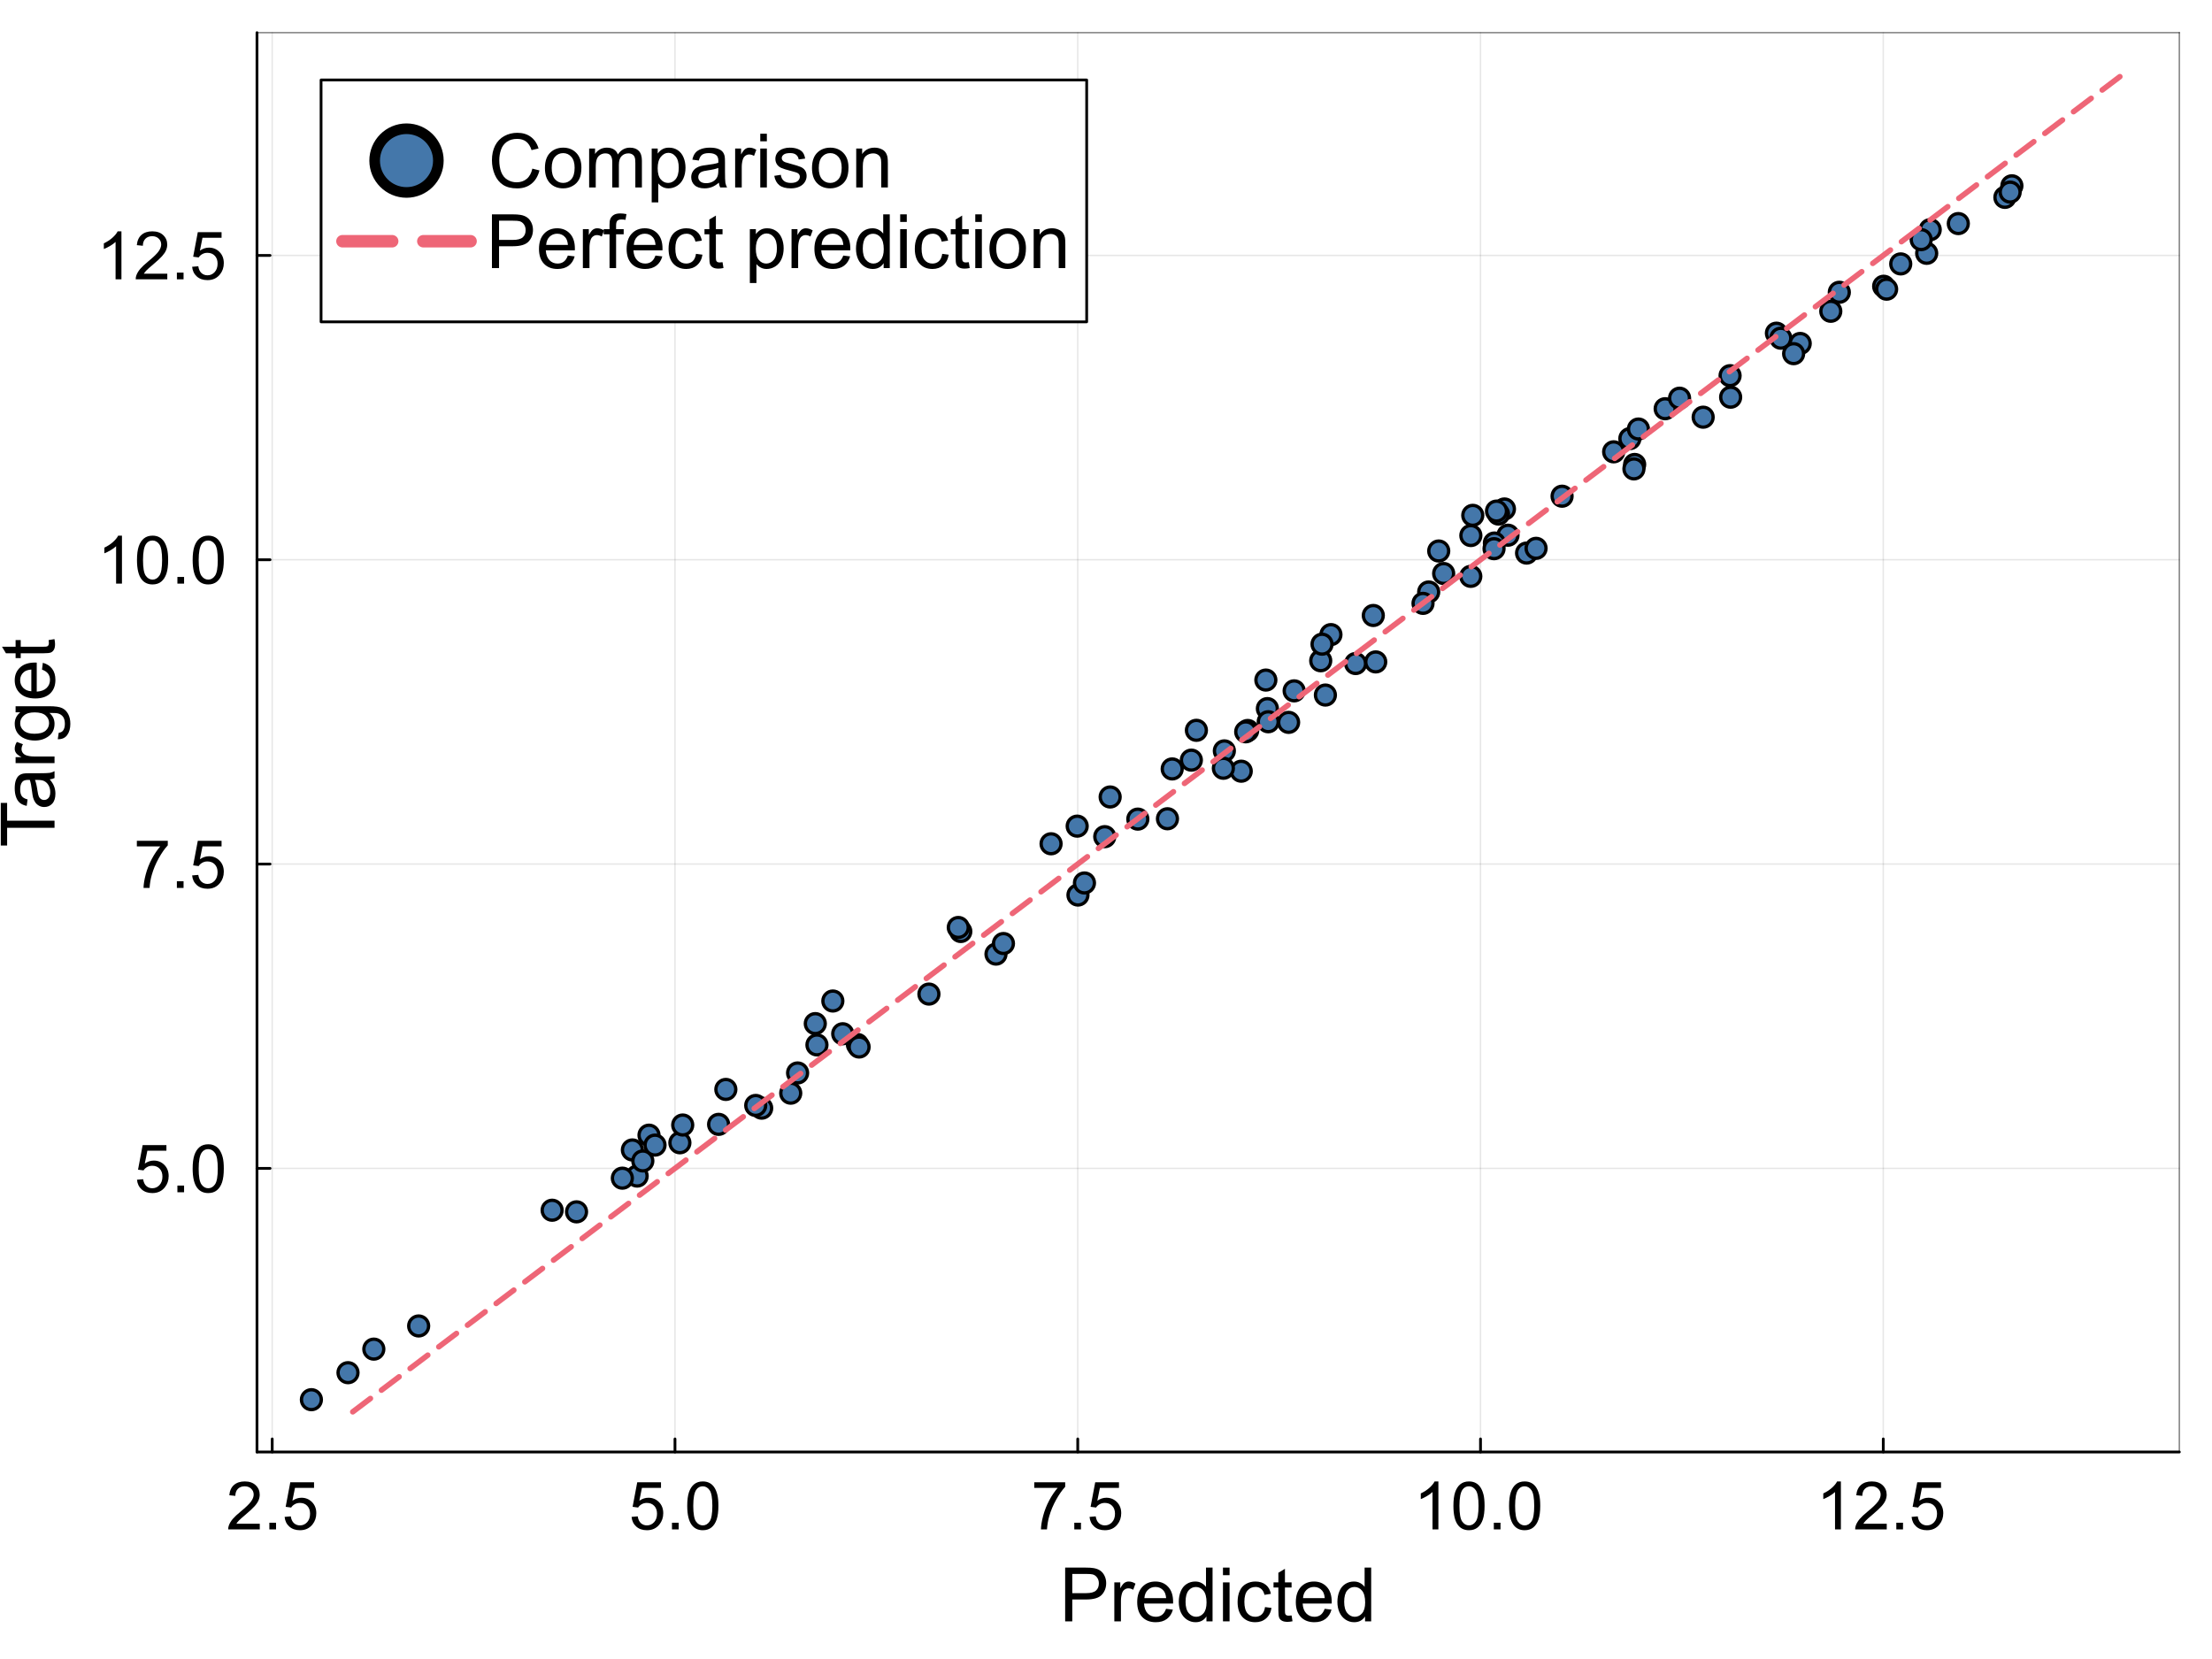 <?xml version="1.0" encoding="utf-8"?>
<svg xmlns="http://www.w3.org/2000/svg" xmlns:xlink="http://www.w3.org/1999/xlink" width="800" height="600" viewBox="0 0 3200 2400">
<rect x="0" y="0" width="3200" height="2400" fill="#333333" stroke="none"/>
<defs>
  <clipPath id="clip310">
    <rect x="0" y="0" width="3200" height="2400"/>
  </clipPath>
</defs>
<path clip-path="url(#clip310)" d="M0 2400 L3200 2400 L3200 0 L0 0  Z" fill="#ffffff" fill-rule="evenodd" fill-opacity="1"/>
<defs>
  <clipPath id="clip311">
    <rect x="640" y="0" width="2241" height="2241"/>
  </clipPath>
</defs>
<path clip-path="url(#clip310)" d="M371.775 2100.52 L3152.76 2100.52 L3152.76 47.244 L371.775 47.244  Z" fill="#ffffff" fill-rule="evenodd" fill-opacity="1"/>
<defs>
  <clipPath id="clip312">
    <rect x="371" y="47" width="2782" height="2054"/>
  </clipPath>
</defs>
<polyline clip-path="url(#clip312)" style="stroke:#000000; stroke-linecap:round; stroke-linejoin:round; stroke-width:2; stroke-opacity:0.1; fill:none" points="393.801,2100.52 393.801,47.244 "/>
<polyline clip-path="url(#clip312)" style="stroke:#000000; stroke-linecap:round; stroke-linejoin:round; stroke-width:2; stroke-opacity:0.1; fill:none" points="976.464,2100.52 976.464,47.244 "/>
<polyline clip-path="url(#clip312)" style="stroke:#000000; stroke-linecap:round; stroke-linejoin:round; stroke-width:2; stroke-opacity:0.1; fill:none" points="1559.13,2100.52 1559.13,47.244 "/>
<polyline clip-path="url(#clip312)" style="stroke:#000000; stroke-linecap:round; stroke-linejoin:round; stroke-width:2; stroke-opacity:0.1; fill:none" points="2141.79,2100.52 2141.79,47.244 "/>
<polyline clip-path="url(#clip312)" style="stroke:#000000; stroke-linecap:round; stroke-linejoin:round; stroke-width:2; stroke-opacity:0.1; fill:none" points="2724.45,2100.52 2724.45,47.244 "/>
<polyline clip-path="url(#clip312)" style="stroke:#000000; stroke-linecap:round; stroke-linejoin:round; stroke-width:2; stroke-opacity:0.1; fill:none" points="371.775,1690.22 3152.76,1690.22 "/>
<polyline clip-path="url(#clip312)" style="stroke:#000000; stroke-linecap:round; stroke-linejoin:round; stroke-width:2; stroke-opacity:0.1; fill:none" points="371.775,1249.98 3152.76,1249.98 "/>
<polyline clip-path="url(#clip312)" style="stroke:#000000; stroke-linecap:round; stroke-linejoin:round; stroke-width:2; stroke-opacity:0.1; fill:none" points="371.775,809.74 3152.76,809.74 "/>
<polyline clip-path="url(#clip312)" style="stroke:#000000; stroke-linecap:round; stroke-linejoin:round; stroke-width:2; stroke-opacity:0.1; fill:none" points="371.775,369.5 3152.76,369.5 "/>
<polyline clip-path="url(#clip310)" style="stroke:#000000; stroke-linecap:round; stroke-linejoin:round; stroke-width:4; stroke-opacity:1; fill:none" points="371.775,2100.52 3152.76,2100.52 "/>
<polyline clip-path="url(#clip310)" style="stroke:#000000; stroke-linecap:round; stroke-linejoin:round; stroke-width:2; stroke-opacity:0.5; fill:none" points="371.775,47.244 3152.76,47.244 "/>
<polyline clip-path="url(#clip310)" style="stroke:#000000; stroke-linecap:round; stroke-linejoin:round; stroke-width:4; stroke-opacity:1; fill:none" points="393.801,2100.52 393.801,2081.63 "/>
<polyline clip-path="url(#clip310)" style="stroke:#000000; stroke-linecap:round; stroke-linejoin:round; stroke-width:4; stroke-opacity:1; fill:none" points="976.464,2100.52 976.464,2081.63 "/>
<polyline clip-path="url(#clip310)" style="stroke:#000000; stroke-linecap:round; stroke-linejoin:round; stroke-width:4; stroke-opacity:1; fill:none" points="1559.13,2100.52 1559.13,2081.63 "/>
<polyline clip-path="url(#clip310)" style="stroke:#000000; stroke-linecap:round; stroke-linejoin:round; stroke-width:4; stroke-opacity:1; fill:none" points="2141.79,2100.52 2141.79,2081.63 "/>
<polyline clip-path="url(#clip310)" style="stroke:#000000; stroke-linecap:round; stroke-linejoin:round; stroke-width:4; stroke-opacity:1; fill:none" points="2724.45,2100.52 2724.45,2081.63 "/>
<path clip-path="url(#clip310)" d="M375.814 2204.37 L375.814 2212.52 L330.127 2212.52 Q330.033 2209.46 331.117 2206.63 Q332.862 2201.96 336.681 2197.44 Q340.547 2192.91 347.808 2186.97 Q359.076 2177.73 363.037 2172.35 Q366.997 2166.93 366.997 2162.12 Q366.997 2157.08 363.367 2153.64 Q359.784 2150.15 353.984 2150.15 Q347.855 2150.15 344.177 2153.82 Q340.5 2157.5 340.453 2164.01 L331.73 2163.11 Q332.626 2153.35 338.472 2148.26 Q344.319 2143.12 354.173 2143.12 Q364.121 2143.12 369.921 2148.64 Q375.72 2154.15 375.72 2162.31 Q375.72 2166.46 374.022 2170.47 Q372.325 2174.47 368.365 2178.91 Q364.451 2183.34 355.304 2191.07 Q347.666 2197.48 345.497 2199.79 Q343.329 2202.06 341.914 2204.37 L375.814 2204.37 Z" fill="#000000" fill-rule="nonzero" fill-opacity="1" /><path clip-path="url(#clip310)" d="M389.676 2212.52 L389.676 2202.86 L399.341 2202.86 L399.341 2212.52 L389.676 2212.52 Z" fill="#000000" fill-rule="nonzero" fill-opacity="1" /><path clip-path="url(#clip310)" d="M411.741 2194.42 L420.653 2193.66 Q421.643 2200.17 425.226 2203.47 Q428.856 2206.72 433.948 2206.72 Q440.078 2206.72 444.321 2202.1 Q448.565 2197.48 448.565 2189.85 Q448.565 2182.58 444.463 2178.39 Q440.408 2174.19 433.807 2174.19 Q429.705 2174.19 426.405 2176.08 Q423.104 2177.92 421.218 2180.89 L413.25 2179.85 L419.945 2144.35 L454.317 2144.35 L454.317 2152.46 L426.735 2152.46 L423.01 2171.03 Q429.234 2166.7 436.07 2166.7 Q445.123 2166.7 451.346 2172.97 Q457.57 2179.24 457.57 2189.09 Q457.57 2198.47 452.101 2205.31 Q445.453 2213.7 433.948 2213.7 Q424.519 2213.7 418.531 2208.42 Q412.59 2203.14 411.741 2194.42 Z" fill="#000000" fill-rule="nonzero" fill-opacity="1" /><path clip-path="url(#clip310)" d="M913.662 2194.42 L922.573 2193.66 Q923.563 2200.17 927.146 2203.47 Q930.777 2206.72 935.869 2206.72 Q941.998 2206.72 946.242 2202.1 Q950.485 2197.48 950.485 2189.85 Q950.485 2182.58 946.383 2178.39 Q942.328 2174.19 935.727 2174.19 Q931.625 2174.19 928.325 2176.08 Q925.025 2177.92 923.139 2180.89 L915.171 2179.85 L921.866 2144.35 L956.237 2144.35 L956.237 2152.46 L928.655 2152.46 L924.93 2171.03 Q931.154 2166.7 937.991 2166.7 Q947.043 2166.7 953.267 2172.97 Q959.49 2179.24 959.49 2189.09 Q959.49 2198.47 954.021 2205.31 Q947.373 2213.7 935.869 2213.7 Q926.439 2213.7 920.451 2208.42 Q914.51 2203.14 913.662 2194.42 Z" fill="#000000" fill-rule="nonzero" fill-opacity="1" /><path clip-path="url(#clip310)" d="M972.126 2212.52 L972.126 2202.86 L981.792 2202.86 L981.792 2212.52 L972.126 2212.52 Z" fill="#000000" fill-rule="nonzero" fill-opacity="1" /><path clip-path="url(#clip310)" d="M994.192 2178.44 Q994.192 2166.18 996.691 2158.73 Q999.237 2151.23 1004.19 2147.18 Q1009.19 2143.12 1016.73 2143.12 Q1022.29 2143.12 1026.49 2145.38 Q1030.68 2147.6 1033.42 2151.84 Q1036.15 2156.04 1037.71 2162.12 Q1039.27 2168.16 1039.27 2178.44 Q1039.27 2190.6 1036.77 2198.1 Q1034.27 2205.55 1029.27 2209.65 Q1024.32 2213.7 1016.73 2213.7 Q1006.73 2213.7 1001.03 2206.54 Q994.192 2197.91 994.192 2178.44 M1002.91 2178.44 Q1002.91 2195.46 1006.87 2201.11 Q1010.88 2206.72 1016.73 2206.72 Q1022.58 2206.72 1026.54 2201.07 Q1030.54 2195.41 1030.54 2178.44 Q1030.54 2161.37 1026.54 2155.76 Q1022.58 2150.15 1016.63 2150.15 Q1010.79 2150.15 1007.3 2155.1 Q1002.91 2161.41 1002.91 2178.44 Z" fill="#000000" fill-rule="nonzero" fill-opacity="1" /><path clip-path="url(#clip310)" d="M1496.23 2152.46 L1496.23 2144.3 L1540.97 2144.3 L1540.97 2150.9 Q1534.37 2157.93 1527.87 2169.57 Q1521.41 2181.22 1517.87 2193.52 Q1515.33 2202.2 1514.62 2212.52 L1505.9 2212.52 Q1506.04 2204.37 1509.1 2192.82 Q1512.17 2181.26 1517.87 2170.56 Q1523.62 2159.81 1530.08 2152.46 L1496.23 2152.46 Z" fill="#000000" fill-rule="nonzero" fill-opacity="1" /><path clip-path="url(#clip310)" d="M1554.13 2212.52 L1554.13 2202.86 L1563.79 2202.86 L1563.79 2212.52 L1554.13 2212.52 Z" fill="#000000" fill-rule="nonzero" fill-opacity="1" /><path clip-path="url(#clip310)" d="M1576.19 2194.42 L1585.11 2193.66 Q1586.1 2200.17 1589.68 2203.47 Q1593.31 2206.72 1598.4 2206.72 Q1604.53 2206.72 1608.77 2202.1 Q1613.02 2197.48 1613.02 2189.85 Q1613.02 2182.58 1608.92 2178.39 Q1604.86 2174.19 1598.26 2174.19 Q1594.16 2174.19 1590.86 2176.08 Q1587.56 2177.92 1585.67 2180.89 L1577.7 2179.85 L1584.4 2144.35 L1618.77 2144.35 L1618.77 2152.46 L1591.19 2152.46 L1587.46 2171.03 Q1593.69 2166.7 1600.52 2166.7 Q1609.58 2166.7 1615.8 2172.97 Q1622.02 2179.24 1622.02 2189.09 Q1622.02 2198.47 1616.55 2205.31 Q1609.91 2213.7 1598.4 2213.7 Q1588.97 2213.7 1582.98 2208.42 Q1577.04 2203.14 1576.19 2194.42 Z" fill="#000000" fill-rule="nonzero" fill-opacity="1" /><path clip-path="url(#clip310)" d="M2080.85 2212.52 L2072.36 2212.52 L2072.36 2158.44 Q2069.3 2161.37 2064.3 2164.29 Q2059.35 2167.21 2055.39 2168.68 L2055.39 2160.47 Q2062.51 2157.12 2067.84 2152.36 Q2073.16 2147.6 2075.38 2143.12 L2080.85 2143.12 L2080.85 2212.52 Z" fill="#000000" fill-rule="nonzero" fill-opacity="1" /><path clip-path="url(#clip310)" d="M2102.58 2178.44 Q2102.58 2166.18 2105.08 2158.73 Q2107.63 2151.23 2112.58 2147.18 Q2117.58 2143.12 2125.12 2143.12 Q2130.69 2143.12 2134.88 2145.38 Q2139.08 2147.6 2141.81 2151.84 Q2144.55 2156.04 2146.1 2162.12 Q2147.66 2168.16 2147.66 2178.44 Q2147.66 2190.6 2145.16 2198.1 Q2142.66 2205.55 2137.66 2209.65 Q2132.71 2213.7 2125.12 2213.7 Q2115.13 2213.7 2109.42 2206.54 Q2102.58 2197.91 2102.58 2178.44 M2111.31 2178.44 Q2111.31 2195.46 2115.27 2201.11 Q2119.28 2206.72 2125.12 2206.72 Q2130.97 2206.72 2134.93 2201.07 Q2138.94 2195.41 2138.94 2178.44 Q2138.94 2161.37 2134.93 2155.76 Q2130.97 2150.15 2125.03 2150.15 Q2119.18 2150.15 2115.69 2155.1 Q2111.31 2161.41 2111.31 2178.44 Z" fill="#000000" fill-rule="nonzero" fill-opacity="1" /><path clip-path="url(#clip310)" d="M2161.05 2212.52 L2161.05 2202.86 L2170.71 2202.86 L2170.71 2212.52 L2161.05 2212.52 Z" fill="#000000" fill-rule="nonzero" fill-opacity="1" /><path clip-path="url(#clip310)" d="M2183.11 2178.44 Q2183.11 2166.18 2185.61 2158.73 Q2188.16 2151.23 2193.11 2147.18 Q2198.11 2143.12 2205.65 2143.12 Q2211.22 2143.12 2215.41 2145.38 Q2219.61 2147.6 2222.34 2151.84 Q2225.08 2156.04 2226.63 2162.12 Q2228.19 2168.16 2228.19 2178.44 Q2228.19 2190.6 2225.69 2198.1 Q2223.19 2205.55 2218.19 2209.65 Q2213.24 2213.7 2205.65 2213.7 Q2195.66 2213.7 2189.95 2206.54 Q2183.11 2197.91 2183.11 2178.44 M2191.84 2178.44 Q2191.84 2195.46 2195.8 2201.11 Q2199.81 2206.72 2205.65 2206.72 Q2211.5 2206.72 2215.46 2201.07 Q2219.47 2195.41 2219.47 2178.44 Q2219.47 2161.37 2215.46 2155.76 Q2211.5 2150.15 2205.56 2150.15 Q2199.71 2150.15 2196.22 2155.1 Q2191.84 2161.41 2191.84 2178.44 Z" fill="#000000" fill-rule="nonzero" fill-opacity="1" /><path clip-path="url(#clip310)" d="M2663.13 2212.52 L2654.65 2212.52 L2654.65 2158.44 Q2651.58 2161.37 2646.59 2164.29 Q2641.63 2167.21 2637.67 2168.68 L2637.67 2160.47 Q2644.79 2157.12 2650.12 2152.36 Q2655.45 2147.6 2657.67 2143.12 L2663.13 2143.12 L2663.13 2212.52 Z" fill="#000000" fill-rule="nonzero" fill-opacity="1" /><path clip-path="url(#clip310)" d="M2729.47 2204.37 L2729.47 2212.52 L2683.79 2212.52 Q2683.69 2209.46 2684.78 2206.63 Q2686.52 2201.96 2690.34 2197.44 Q2694.21 2192.91 2701.47 2186.97 Q2712.73 2177.73 2716.7 2172.35 Q2720.66 2166.93 2720.66 2162.12 Q2720.66 2157.08 2717.03 2153.64 Q2713.44 2150.15 2707.64 2150.15 Q2701.51 2150.15 2697.84 2153.82 Q2694.16 2157.5 2694.11 2164.01 L2685.39 2163.11 Q2686.28 2153.35 2692.13 2148.26 Q2697.98 2143.12 2707.83 2143.12 Q2717.78 2143.12 2723.58 2148.64 Q2729.38 2154.15 2729.38 2162.31 Q2729.38 2166.46 2727.68 2170.47 Q2725.98 2174.47 2722.02 2178.91 Q2718.11 2183.34 2708.96 2191.07 Q2701.32 2197.48 2699.16 2199.79 Q2696.99 2202.06 2695.57 2204.37 L2729.47 2204.37 Z" fill="#000000" fill-rule="nonzero" fill-opacity="1" /><path clip-path="url(#clip310)" d="M2743.33 2212.52 L2743.33 2202.86 L2753 2202.86 L2753 2212.52 L2743.33 2212.52 Z" fill="#000000" fill-rule="nonzero" fill-opacity="1" /><path clip-path="url(#clip310)" d="M2765.4 2194.42 L2774.31 2193.66 Q2775.3 2200.17 2778.88 2203.47 Q2782.52 2206.72 2787.61 2206.72 Q2793.74 2206.72 2797.98 2202.1 Q2802.22 2197.48 2802.22 2189.85 Q2802.22 2182.58 2798.12 2178.39 Q2794.07 2174.19 2787.47 2174.19 Q2783.36 2174.19 2780.06 2176.08 Q2776.76 2177.92 2774.88 2180.89 L2766.91 2179.85 L2773.6 2144.35 L2807.98 2144.35 L2807.98 2152.46 L2780.39 2152.46 L2776.67 2171.03 Q2782.89 2166.7 2789.73 2166.7 Q2798.78 2166.7 2805 2172.97 Q2811.23 2179.24 2811.23 2189.09 Q2811.23 2198.47 2805.76 2205.31 Q2799.11 2213.7 2787.61 2213.7 Q2778.18 2213.7 2772.19 2208.42 Q2766.25 2203.14 2765.4 2194.42 Z" fill="#000000" fill-rule="nonzero" fill-opacity="1" /><path clip-path="url(#clip310)" d="M1540.92 2345.52 L1540.92 2267.76 L1570.25 2267.76 Q1578 2267.76 1582.08 2268.5 Q1587.81 2269.45 1591.68 2272.16 Q1595.55 2274.81 1597.89 2279.64 Q1600.27 2284.46 1600.27 2290.25 Q1600.27 2300.16 1593.96 2307.06 Q1587.65 2313.9 1571.15 2313.9 L1551.21 2313.9 L1551.21 2345.52 L1540.92 2345.52 M1551.21 2304.73 L1571.31 2304.73 Q1581.28 2304.73 1585.48 2301.01 Q1589.67 2297.3 1589.67 2290.56 Q1589.67 2285.68 1587.17 2282.24 Q1584.73 2278.74 1580.7 2277.62 Q1578.1 2276.93 1571.1 2276.93 L1551.21 2276.93 L1551.21 2304.73 Z" fill="#000000" fill-rule="nonzero" fill-opacity="1" /><path clip-path="url(#clip310)" d="M1612.05 2345.52 L1612.05 2289.18 L1620.64 2289.18 L1620.64 2297.72 Q1623.93 2291.73 1626.69 2289.82 Q1629.5 2287.91 1632.84 2287.91 Q1637.67 2287.91 1642.65 2290.99 L1639.37 2299.85 Q1635.87 2297.78 1632.36 2297.78 Q1629.24 2297.78 1626.74 2299.69 Q1624.25 2301.54 1623.19 2304.89 Q1621.6 2309.98 1621.6 2316.02 L1621.6 2345.52 L1612.05 2345.52 Z" fill="#000000" fill-rule="nonzero" fill-opacity="1" /><path clip-path="url(#clip310)" d="M1686.89 2327.38 L1696.76 2328.6 Q1694.42 2337.24 1688.11 2342.01 Q1681.8 2346.79 1671.99 2346.79 Q1659.63 2346.79 1652.36 2339.2 Q1645.15 2331.57 1645.15 2317.83 Q1645.15 2303.61 1652.47 2295.76 Q1659.79 2287.91 1671.46 2287.91 Q1682.75 2287.91 1689.92 2295.6 Q1697.08 2303.29 1697.08 2317.24 Q1697.08 2318.09 1697.02 2319.79 L1655.01 2319.79 Q1655.54 2329.07 1660.26 2334.01 Q1664.99 2338.94 1672.04 2338.94 Q1677.29 2338.94 1681 2336.18 Q1684.72 2333.42 1686.89 2327.38 M1655.54 2311.94 L1687 2311.94 Q1686.36 2304.83 1683.39 2301.28 Q1678.83 2295.76 1671.56 2295.76 Q1664.99 2295.76 1660.48 2300.16 Q1656.02 2304.57 1655.54 2311.94 Z" fill="#000000" fill-rule="nonzero" fill-opacity="1" /><path clip-path="url(#clip310)" d="M1745.29 2345.52 L1745.29 2338.41 Q1739.93 2346.79 1729.54 2346.79 Q1722.8 2346.79 1717.13 2343.08 Q1711.5 2339.36 1708.37 2332.73 Q1705.3 2326.05 1705.3 2317.4 Q1705.3 2308.97 1708.11 2302.13 Q1710.92 2295.23 1716.54 2291.57 Q1722.17 2287.91 1729.11 2287.91 Q1734.21 2287.91 1738.18 2290.09 Q1742.16 2292.21 1744.66 2295.66 L1744.66 2267.76 L1754.15 2267.76 L1754.15 2345.52 L1745.29 2345.52 M1715.11 2317.4 Q1715.11 2328.22 1719.67 2333.58 Q1724.23 2338.94 1730.44 2338.94 Q1736.7 2338.94 1741.05 2333.85 Q1745.45 2328.7 1745.45 2318.2 Q1745.45 2306.64 1741 2301.23 Q1736.54 2295.82 1730.02 2295.82 Q1723.65 2295.82 1719.35 2301.01 Q1715.11 2306.21 1715.11 2317.4 Z" fill="#000000" fill-rule="nonzero" fill-opacity="1" /><path clip-path="url(#clip310)" d="M1769.21 2278.74 L1769.21 2267.76 L1778.76 2267.76 L1778.76 2278.74 L1769.21 2278.74 M1769.21 2345.52 L1769.21 2289.18 L1778.76 2289.18 L1778.76 2345.52 L1769.21 2345.52 Z" fill="#000000" fill-rule="nonzero" fill-opacity="1" /><path clip-path="url(#clip310)" d="M1830.05 2324.88 L1839.44 2326.1 Q1837.9 2335.81 1831.54 2341.33 Q1825.23 2346.79 1816 2346.79 Q1804.43 2346.79 1797.38 2339.26 Q1790.38 2331.67 1790.38 2317.56 Q1790.38 2308.44 1793.4 2301.6 Q1796.42 2294.75 1802.58 2291.36 Q1808.78 2287.91 1816.05 2287.91 Q1825.23 2287.91 1831.06 2292.58 Q1836.9 2297.19 1838.54 2305.73 L1829.26 2307.17 Q1827.93 2301.49 1824.54 2298.63 Q1821.2 2295.76 1816.42 2295.76 Q1809.21 2295.76 1804.7 2300.96 Q1800.19 2306.11 1800.19 2317.3 Q1800.19 2328.65 1804.54 2333.79 Q1808.89 2338.94 1815.89 2338.94 Q1821.51 2338.94 1825.28 2335.49 Q1829.05 2332.04 1830.05 2324.88 Z" fill="#000000" fill-rule="nonzero" fill-opacity="1" /><path clip-path="url(#clip310)" d="M1868.46 2336.98 L1869.83 2345.41 Q1865.8 2346.26 1862.62 2346.26 Q1857.42 2346.26 1854.56 2344.61 Q1851.69 2342.97 1850.53 2340.32 Q1849.36 2337.61 1849.36 2329.02 L1849.36 2296.61 L1842.36 2296.61 L1842.36 2289.18 L1849.36 2289.18 L1849.36 2275.23 L1858.86 2269.51 L1858.86 2289.18 L1868.46 2289.18 L1868.46 2296.61 L1858.86 2296.61 L1858.86 2329.55 Q1858.86 2333.63 1859.33 2334.8 Q1859.86 2335.97 1860.98 2336.66 Q1862.14 2337.35 1864.27 2337.35 Q1865.86 2337.35 1868.46 2336.98 Z" fill="#000000" fill-rule="nonzero" fill-opacity="1" /><path clip-path="url(#clip310)" d="M1916.35 2327.38 L1926.22 2328.6 Q1923.89 2337.24 1917.57 2342.01 Q1911.26 2346.79 1901.45 2346.79 Q1889.09 2346.79 1881.82 2339.2 Q1874.61 2331.57 1874.61 2317.83 Q1874.61 2303.61 1881.93 2295.76 Q1889.25 2287.91 1900.92 2287.91 Q1912.22 2287.91 1919.38 2295.6 Q1926.54 2303.29 1926.54 2317.24 Q1926.54 2318.09 1926.48 2319.79 L1884.47 2319.79 Q1885.01 2329.07 1889.73 2334.01 Q1894.45 2338.94 1901.5 2338.94 Q1906.75 2338.94 1910.47 2336.18 Q1914.18 2333.42 1916.35 2327.38 M1885.01 2311.94 L1916.46 2311.94 Q1915.82 2304.83 1912.85 2301.28 Q1908.29 2295.76 1901.02 2295.76 Q1894.45 2295.76 1889.94 2300.16 Q1885.48 2304.57 1885.01 2311.94 Z" fill="#000000" fill-rule="nonzero" fill-opacity="1" /><path clip-path="url(#clip310)" d="M1974.75 2345.52 L1974.75 2338.41 Q1969.4 2346.79 1959 2346.79 Q1952.26 2346.79 1946.59 2343.08 Q1940.96 2339.36 1937.84 2332.73 Q1934.76 2326.05 1934.76 2317.4 Q1934.76 2308.97 1937.57 2302.13 Q1940.38 2295.23 1946 2291.57 Q1951.63 2287.91 1958.57 2287.91 Q1963.67 2287.91 1967.64 2290.09 Q1971.62 2292.21 1974.12 2295.66 L1974.12 2267.76 L1983.61 2267.76 L1983.61 2345.52 L1974.75 2345.52 M1944.57 2317.4 Q1944.57 2328.22 1949.13 2333.58 Q1953.69 2338.94 1959.9 2338.94 Q1966.16 2338.94 1970.51 2333.85 Q1974.91 2328.7 1974.91 2318.2 Q1974.91 2306.64 1970.46 2301.23 Q1966 2295.82 1959.48 2295.82 Q1953.11 2295.82 1948.81 2301.01 Q1944.57 2306.21 1944.57 2317.4 Z" fill="#000000" fill-rule="nonzero" fill-opacity="1" /><polyline clip-path="url(#clip310)" style="stroke:#000000; stroke-linecap:round; stroke-linejoin:round; stroke-width:4; stroke-opacity:1; fill:none" points="371.775,2100.52 371.775,47.244 "/>
<polyline clip-path="url(#clip310)" style="stroke:#000000; stroke-linecap:round; stroke-linejoin:round; stroke-width:2; stroke-opacity:0.5; fill:none" points="3152.76,2100.52 3152.76,47.244 "/>
<polyline clip-path="url(#clip310)" style="stroke:#000000; stroke-linecap:round; stroke-linejoin:round; stroke-width:4; stroke-opacity:1; fill:none" points="371.775,1690.22 390.672,1690.22 "/>
<polyline clip-path="url(#clip310)" style="stroke:#000000; stroke-linecap:round; stroke-linejoin:round; stroke-width:4; stroke-opacity:1; fill:none" points="371.775,1249.98 390.672,1249.98 "/>
<polyline clip-path="url(#clip310)" style="stroke:#000000; stroke-linecap:round; stroke-linejoin:round; stroke-width:4; stroke-opacity:1; fill:none" points="371.775,809.74 390.672,809.74 "/>
<polyline clip-path="url(#clip310)" style="stroke:#000000; stroke-linecap:round; stroke-linejoin:round; stroke-width:4; stroke-opacity:1; fill:none" points="371.775,369.5 390.672,369.5 "/>
<path clip-path="url(#clip310)" d="M198.17 1706.67 L207.081 1705.92 Q208.072 1712.43 211.655 1715.73 Q215.285 1718.98 220.377 1718.98 Q226.507 1718.98 230.75 1714.36 Q234.994 1709.74 234.994 1702.1 Q234.994 1694.84 230.892 1690.64 Q226.837 1686.45 220.236 1686.45 Q216.134 1686.45 212.834 1688.33 Q209.533 1690.17 207.647 1693.14 L199.679 1692.11 L206.374 1656.6 L240.746 1656.6 L240.746 1664.71 L213.164 1664.71 L209.439 1683.29 Q215.663 1678.95 222.499 1678.95 Q231.552 1678.95 237.775 1685.22 Q243.999 1691.49 243.999 1701.35 Q243.999 1710.73 238.53 1717.57 Q231.882 1725.96 220.377 1725.96 Q210.948 1725.96 204.96 1720.68 Q199.019 1715.4 198.17 1706.67 Z" fill="#000000" fill-rule="nonzero" fill-opacity="1" /><path clip-path="url(#clip310)" d="M256.635 1724.78 L256.635 1715.11 L266.3 1715.11 L266.3 1724.78 L256.635 1724.78 Z" fill="#000000" fill-rule="nonzero" fill-opacity="1" /><path clip-path="url(#clip310)" d="M278.7 1690.69 Q278.7 1678.43 281.199 1670.98 Q283.745 1663.49 288.696 1659.43 Q293.694 1655.38 301.237 1655.38 Q306.801 1655.38 310.997 1657.64 Q315.193 1659.86 317.928 1664.1 Q320.663 1668.3 322.219 1674.38 Q323.775 1680.41 323.775 1690.69 Q323.775 1702.86 321.276 1710.35 Q318.777 1717.8 313.779 1721.9 Q308.828 1725.96 301.237 1725.96 Q291.242 1725.96 285.537 1718.79 Q278.7 1710.16 278.7 1690.69 M287.423 1690.69 Q287.423 1707.71 291.383 1713.37 Q295.391 1718.98 301.237 1718.98 Q307.084 1718.98 311.044 1713.32 Q315.052 1707.67 315.052 1690.69 Q315.052 1673.62 311.044 1668.01 Q307.084 1662.4 301.143 1662.4 Q295.297 1662.4 291.808 1667.35 Q287.423 1673.67 287.423 1690.69 Z" fill="#000000" fill-rule="nonzero" fill-opacity="1" /><path clip-path="url(#clip310)" d="M197.982 1224.47 L197.982 1216.32 L242.726 1216.32 L242.726 1222.92 Q236.125 1229.94 229.619 1241.59 Q223.159 1253.23 219.623 1265.54 Q217.077 1274.21 216.37 1284.54 L207.647 1284.54 Q207.789 1276.38 210.853 1264.83 Q213.918 1253.28 219.623 1242.58 Q225.375 1231.83 231.835 1224.47 L197.982 1224.47 Z" fill="#000000" fill-rule="nonzero" fill-opacity="1" /><path clip-path="url(#clip310)" d="M255.88 1284.54 L255.88 1274.87 L265.546 1274.87 L265.546 1284.54 L255.88 1284.54 Z" fill="#000000" fill-rule="nonzero" fill-opacity="1" /><path clip-path="url(#clip310)" d="M277.946 1266.43 L286.857 1265.68 Q287.847 1272.19 291.431 1275.49 Q295.061 1278.74 300.153 1278.74 Q306.282 1278.74 310.526 1274.12 Q314.769 1269.5 314.769 1261.86 Q314.769 1254.6 310.667 1250.4 Q306.612 1246.21 300.012 1246.21 Q295.91 1246.21 292.609 1248.09 Q289.309 1249.93 287.423 1252.9 L279.455 1251.87 L286.15 1216.36 L320.521 1216.36 L320.521 1224.47 L292.939 1224.47 L289.215 1243.05 Q295.438 1238.71 302.275 1238.71 Q311.327 1238.71 317.551 1244.98 Q323.775 1251.25 323.775 1261.11 Q323.775 1270.49 318.305 1277.33 Q311.657 1285.72 300.153 1285.72 Q290.723 1285.72 284.735 1280.44 Q278.795 1275.16 277.946 1266.43 Z" fill="#000000" fill-rule="nonzero" fill-opacity="1" /><path clip-path="url(#clip310)" d="M176.435 844.3 L167.948 844.3 L167.948 790.22 Q164.883 793.144 159.886 796.067 Q154.935 798.99 150.975 800.452 L150.975 792.248 Q158.094 788.9 163.422 784.138 Q168.75 779.376 170.966 774.897 L176.435 774.897 L176.435 844.3 Z" fill="#000000" fill-rule="nonzero" fill-opacity="1" /><path clip-path="url(#clip310)" d="M198.17 810.211 Q198.17 797.953 200.669 790.503 Q203.215 783.007 208.166 778.952 Q213.164 774.897 220.707 774.897 Q226.271 774.897 230.467 777.16 Q234.663 779.376 237.398 783.62 Q240.133 787.816 241.689 793.898 Q243.245 799.933 243.245 810.211 Q243.245 822.376 240.746 829.872 Q238.247 837.322 233.249 841.424 Q228.298 845.479 220.707 845.479 Q210.712 845.479 205.007 838.312 Q198.17 829.684 198.17 810.211 M206.893 810.211 Q206.893 827.232 210.853 832.89 Q214.861 838.501 220.707 838.501 Q226.554 838.501 230.514 832.843 Q234.522 827.185 234.522 810.211 Q234.522 793.144 230.514 787.533 Q226.554 781.922 220.613 781.922 Q214.767 781.922 211.278 786.873 Q206.893 793.191 206.893 810.211 Z" fill="#000000" fill-rule="nonzero" fill-opacity="1" /><path clip-path="url(#clip310)" d="M256.635 844.3 L256.635 834.634 L266.3 834.634 L266.3 844.3 L256.635 844.3 Z" fill="#000000" fill-rule="nonzero" fill-opacity="1" /><path clip-path="url(#clip310)" d="M278.7 810.211 Q278.7 797.953 281.199 790.503 Q283.745 783.007 288.696 778.952 Q293.694 774.897 301.237 774.897 Q306.801 774.897 310.997 777.16 Q315.193 779.376 317.928 783.62 Q320.663 787.816 322.219 793.898 Q323.775 799.933 323.775 810.211 Q323.775 822.376 321.276 829.872 Q318.777 837.322 313.779 841.424 Q308.828 845.479 301.237 845.479 Q291.242 845.479 285.537 838.312 Q278.7 829.684 278.7 810.211 M287.423 810.211 Q287.423 827.232 291.383 832.89 Q295.391 838.501 301.237 838.501 Q307.084 838.501 311.044 832.843 Q315.052 827.185 315.052 810.211 Q315.052 793.144 311.044 787.533 Q307.084 781.922 301.143 781.922 Q295.297 781.922 291.808 786.873 Q287.423 793.191 287.423 810.211 Z" fill="#000000" fill-rule="nonzero" fill-opacity="1" /><path clip-path="url(#clip310)" d="M175.68 404.06 L167.194 404.06 L167.194 349.98 Q164.129 352.903 159.131 355.827 Q154.181 358.75 150.22 360.212 L150.22 352.008 Q157.34 348.66 162.667 343.898 Q167.995 339.136 170.211 334.657 L175.68 334.657 L175.68 404.06 Z" fill="#000000" fill-rule="nonzero" fill-opacity="1" /><path clip-path="url(#clip310)" d="M242.019 395.903 L242.019 404.06 L196.332 404.06 Q196.237 400.995 197.322 398.166 Q199.066 393.499 202.885 388.972 Q206.751 384.446 214.012 378.505 Q225.281 369.264 229.241 363.889 Q233.202 358.467 233.202 353.658 Q233.202 348.613 229.571 345.171 Q225.988 341.682 220.189 341.682 Q214.06 341.682 210.382 345.36 Q206.704 349.037 206.657 355.544 L197.935 354.648 Q198.83 344.888 204.677 339.796 Q210.523 334.657 220.377 334.657 Q230.326 334.657 236.125 340.173 Q241.924 345.69 241.924 353.846 Q241.924 357.996 240.227 362.003 Q238.53 366.011 234.569 370.443 Q230.656 374.875 221.509 382.607 Q213.871 389.019 211.702 391.33 Q209.533 393.593 208.119 395.903 L242.019 395.903 Z" fill="#000000" fill-rule="nonzero" fill-opacity="1" /><path clip-path="url(#clip310)" d="M255.88 404.06 L255.88 394.394 L265.546 394.394 L265.546 404.06 L255.88 404.06 Z" fill="#000000" fill-rule="nonzero" fill-opacity="1" /><path clip-path="url(#clip310)" d="M277.946 385.955 L286.857 385.2 Q287.847 391.707 291.431 395.007 Q295.061 398.261 300.153 398.261 Q306.282 398.261 310.526 393.64 Q314.769 389.019 314.769 381.381 Q314.769 374.12 310.667 369.924 Q306.612 365.728 300.012 365.728 Q295.91 365.728 292.609 367.614 Q289.309 369.453 287.423 372.423 L279.455 371.386 L286.15 335.883 L320.521 335.883 L320.521 343.992 L292.939 343.992 L289.215 362.569 Q295.438 358.231 302.275 358.231 Q311.327 358.231 317.551 364.502 Q323.775 370.773 323.775 380.627 Q323.775 390.01 318.305 396.846 Q311.657 405.239 300.153 405.239 Q290.723 405.239 284.735 399.958 Q278.795 394.677 277.946 385.955 Z" fill="#000000" fill-rule="nonzero" fill-opacity="1" /><path clip-path="url(#clip310)" d="M78.892 1197.55 L10.309 1197.55 L10.309 1223.17 L1.132 1223.17 L1.132 1161.54 L10.309 1161.54 L10.309 1187.26 L78.892 1187.26 L78.892 1197.55 Z" fill="#000000" fill-rule="nonzero" fill-opacity="1" /><path clip-path="url(#clip310)" d="M71.944 1127.48 Q76.452 1132.79 78.309 1137.72 Q80.165 1142.6 80.165 1148.22 Q80.165 1157.51 75.657 1162.49 Q71.095 1167.48 64.04 1167.48 Q59.903 1167.48 56.508 1165.62 Q53.061 1163.71 50.992 1160.69 Q48.923 1157.61 47.862 1153.79 Q47.12 1150.98 46.43 1145.31 Q45.051 1133.74 43.142 1128.28 Q41.179 1128.23 40.649 1128.23 Q34.814 1128.23 32.427 1130.93 Q29.192 1134.59 29.192 1141.8 Q29.192 1148.54 31.578 1151.78 Q33.912 1154.96 39.906 1156.5 L38.633 1165.83 Q32.639 1164.56 28.979 1161.64 Q25.266 1158.73 23.304 1153.21 Q21.288 1147.69 21.288 1140.43 Q21.288 1133.21 22.986 1128.7 Q24.683 1124.19 27.282 1122.07 Q29.828 1119.95 33.753 1119.1 Q36.193 1118.63 42.558 1118.63 L55.288 1118.63 Q68.602 1118.63 72.156 1118.04 Q75.657 1117.41 78.892 1115.6 L78.892 1125.57 Q75.922 1127.06 71.944 1127.48 M50.621 1128.28 Q52.742 1133.48 54.227 1143.87 Q55.076 1149.76 56.137 1152.2 Q57.198 1154.64 59.267 1155.97 Q61.282 1157.29 63.775 1157.29 Q67.594 1157.29 70.14 1154.43 Q72.686 1151.51 72.686 1145.94 Q72.686 1140.43 70.299 1136.13 Q67.859 1131.83 63.669 1129.82 Q60.433 1128.28 54.121 1128.28 L50.621 1128.28 Z" fill="#000000" fill-rule="nonzero" fill-opacity="1" /><path clip-path="url(#clip310)" d="M78.892 1103.93 L22.561 1103.93 L22.561 1095.34 L31.101 1095.34 Q25.107 1092.05 23.198 1089.29 Q21.288 1086.48 21.288 1083.14 Q21.288 1078.31 24.365 1073.33 L33.223 1076.62 Q31.154 1080.12 31.154 1083.62 Q31.154 1086.75 33.064 1089.24 Q34.92 1091.73 38.262 1092.79 Q43.354 1094.38 49.401 1094.38 L78.892 1094.38 L78.892 1103.93 Z" fill="#000000" fill-rule="nonzero" fill-opacity="1" /><path clip-path="url(#clip310)" d="M83.56 1069.4 L84.939 1060.12 Q89.235 1059.54 91.198 1056.88 Q93.85 1053.33 93.85 1047.18 Q93.85 1040.55 91.198 1036.94 Q88.546 1033.33 83.772 1032.06 Q80.855 1031.32 71.519 1031.37 Q78.892 1037.63 78.892 1046.96 Q78.892 1058.58 70.511 1064.95 Q62.131 1071.31 50.408 1071.31 Q42.346 1071.31 35.557 1068.39 Q28.714 1065.48 25.001 1059.96 Q21.288 1054.39 21.288 1046.91 Q21.288 1036.94 29.351 1030.47 L22.561 1030.47 L22.561 1021.66 L71.254 1021.66 Q84.409 1021.66 89.872 1024.37 Q95.388 1027.02 98.571 1032.86 Q101.753 1038.64 101.753 1047.12 Q101.753 1057.2 97.192 1063.41 Q92.683 1069.61 83.56 1069.4 M49.719 1061.5 Q60.805 1061.5 65.897 1057.1 Q70.989 1052.69 70.989 1046.06 Q70.989 1039.49 65.95 1035.03 Q60.858 1030.57 50.037 1030.57 Q39.694 1030.57 34.443 1035.19 Q29.192 1039.75 29.192 1046.22 Q29.192 1052.59 34.39 1057.04 Q39.535 1061.5 49.719 1061.5 Z" fill="#000000" fill-rule="nonzero" fill-opacity="1" /><path clip-path="url(#clip310)" d="M60.752 968.675 L61.972 958.809 Q70.618 961.143 75.391 967.455 Q80.165 973.767 80.165 983.579 Q80.165 995.938 72.58 1003.21 Q64.942 1010.42 51.204 1010.42 Q36.989 1010.42 29.139 1003.1 Q21.288 995.779 21.288 984.11 Q21.288 972.812 28.979 965.651 Q36.67 958.49 50.621 958.49 Q51.469 958.49 53.167 958.543 L53.167 1000.55 Q62.449 1000.02 67.382 995.302 Q72.315 990.581 72.315 983.526 Q72.315 978.275 69.557 974.562 Q66.799 970.849 60.752 968.675 M45.316 1000.02 L45.316 968.568 Q38.209 969.205 34.655 972.175 Q29.139 976.737 29.139 984.004 Q29.139 990.581 33.541 995.09 Q37.944 999.545 45.316 1000.02 Z" fill="#000000" fill-rule="nonzero" fill-opacity="1" /><path clip-path="url(#clip310)" d="M70.352 925.976 L78.786 924.596 Q79.635 928.628 79.635 931.81 Q79.635 937.008 77.99 939.873 Q76.346 942.737 73.694 943.904 Q70.989 945.071 62.396 945.071 L29.987 945.071 L29.987 952.072 L22.561 952.072 L22.561 945.071 L8.611 945.071 L2.883 935.576 L22.561 935.576 L22.561 925.976 L29.987 925.976 L29.987 935.576 L62.926 935.576 Q67.011 935.576 68.178 935.099 Q69.344 934.568 70.034 933.454 Q70.724 932.288 70.724 930.166 Q70.724 928.575 70.352 925.976 Z" fill="#000000" fill-rule="nonzero" fill-opacity="1" /><circle clip-path="url(#clip312)" cx="2749.69" cy="381.787" r="14.4" fill="#4477aa" fill-rule="evenodd" fill-opacity="1" stroke="#000000" stroke-opacity="1" stroke-width="4.8"/>
<circle clip-path="url(#clip312)" cx="605.648" cy="1918.21" r="14.4" fill="#4477aa" fill-rule="evenodd" fill-opacity="1" stroke="#000000" stroke-opacity="1" stroke-width="4.8"/>
<circle clip-path="url(#clip312)" cx="1039.58" cy="1626.55" r="14.4" fill="#4477aa" fill-rule="evenodd" fill-opacity="1" stroke="#000000" stroke-opacity="1" stroke-width="4.8"/>
<circle clip-path="url(#clip312)" cx="1559.45" cy="1294.82" r="14.4" fill="#4477aa" fill-rule="evenodd" fill-opacity="1" stroke="#000000" stroke-opacity="1" stroke-width="4.8"/>
<circle clip-path="url(#clip312)" cx="2176.41" cy="736.315" r="14.4" fill="#4477aa" fill-rule="evenodd" fill-opacity="1" stroke="#000000" stroke-opacity="1" stroke-width="4.8"/>
<circle clip-path="url(#clip312)" cx="2502.83" cy="543.471" r="14.4" fill="#4477aa" fill-rule="evenodd" fill-opacity="1" stroke="#000000" stroke-opacity="1" stroke-width="4.8"/>
<circle clip-path="url(#clip312)" cx="2833.01" cy="323.426" r="14.4" fill="#4477aa" fill-rule="evenodd" fill-opacity="1" stroke="#000000" stroke-opacity="1" stroke-width="4.8"/>
<circle clip-path="url(#clip312)" cx="1343.84" cy="1438.09" r="14.4" fill="#4477aa" fill-rule="evenodd" fill-opacity="1" stroke="#000000" stroke-opacity="1" stroke-width="4.8"/>
<circle clip-path="url(#clip312)" cx="2088.48" cy="829.684" r="14.4" fill="#4477aa" fill-rule="evenodd" fill-opacity="1" stroke="#000000" stroke-opacity="1" stroke-width="4.8"/>
<circle clip-path="url(#clip312)" cx="2208.44" cy="800.1" r="14.4" fill="#4477aa" fill-rule="evenodd" fill-opacity="1" stroke="#000000" stroke-opacity="1" stroke-width="4.8"/>
<circle clip-path="url(#clip312)" cx="1558.32" cy="1195.14" r="14.4" fill="#4477aa" fill-rule="evenodd" fill-opacity="1" stroke="#000000" stroke-opacity="1" stroke-width="4.8"/>
<circle clip-path="url(#clip312)" cx="1795.64" cy="1115.66" r="14.4" fill="#4477aa" fill-rule="evenodd" fill-opacity="1" stroke="#000000" stroke-opacity="1" stroke-width="4.8"/>
<circle clip-path="url(#clip312)" cx="1606.02" cy="1152.95" r="14.4" fill="#4477aa" fill-rule="evenodd" fill-opacity="1" stroke="#000000" stroke-opacity="1" stroke-width="4.8"/>
<circle clip-path="url(#clip312)" cx="1961.12" cy="959.899" r="14.4" fill="#4477aa" fill-rule="evenodd" fill-opacity="1" stroke="#000000" stroke-opacity="1" stroke-width="4.8"/>
<circle clip-path="url(#clip312)" cx="1646.04" cy="1184.98" r="14.4" fill="#4477aa" fill-rule="evenodd" fill-opacity="1" stroke="#000000" stroke-opacity="1" stroke-width="4.8"/>
<circle clip-path="url(#clip312)" cx="2259.79" cy="717.841" r="14.4" fill="#4477aa" fill-rule="evenodd" fill-opacity="1" stroke="#000000" stroke-opacity="1" stroke-width="4.8"/>
<circle clip-path="url(#clip312)" cx="921.756" cy="1701.35" r="14.4" fill="#4477aa" fill-rule="evenodd" fill-opacity="1" stroke="#000000" stroke-opacity="1" stroke-width="4.8"/>
<circle clip-path="url(#clip312)" cx="1925.41" cy="918.049" r="14.4" fill="#4477aa" fill-rule="evenodd" fill-opacity="1" stroke="#000000" stroke-opacity="1" stroke-width="4.8"/>
<circle clip-path="url(#clip312)" cx="450.482" cy="2024.86" r="14.4" fill="#4477aa" fill-rule="evenodd" fill-opacity="1" stroke="#000000" stroke-opacity="1" stroke-width="4.8"/>
<circle clip-path="url(#clip312)" cx="2357.84" cy="634.505" r="14.4" fill="#4477aa" fill-rule="evenodd" fill-opacity="1" stroke="#000000" stroke-opacity="1" stroke-width="4.8"/>
<circle clip-path="url(#clip312)" cx="2660.86" cy="422.831" r="14.4" fill="#4477aa" fill-rule="evenodd" fill-opacity="1" stroke="#000000" stroke-opacity="1" stroke-width="4.8"/>
<circle clip-path="url(#clip312)" cx="2181.55" cy="774.248" r="14.4" fill="#4477aa" fill-rule="evenodd" fill-opacity="1" stroke="#000000" stroke-opacity="1" stroke-width="4.8"/>
<circle clip-path="url(#clip312)" cx="2081.34" cy="797.096" r="14.4" fill="#4477aa" fill-rule="evenodd" fill-opacity="1" stroke="#000000" stroke-opacity="1" stroke-width="4.8"/>
<circle clip-path="url(#clip312)" cx="1240.39" cy="1511" r="14.4" fill="#4477aa" fill-rule="evenodd" fill-opacity="1" stroke="#000000" stroke-opacity="1" stroke-width="4.8"/>
<circle clip-path="url(#clip312)" cx="1204.83" cy="1448.12" r="14.4" fill="#4477aa" fill-rule="evenodd" fill-opacity="1" stroke="#000000" stroke-opacity="1" stroke-width="4.8"/>
<circle clip-path="url(#clip312)" cx="1804.98" cy="1056.75" r="14.4" fill="#4477aa" fill-rule="evenodd" fill-opacity="1" stroke="#000000" stroke-opacity="1" stroke-width="4.8"/>
<circle clip-path="url(#clip312)" cx="1688.92" cy="1184.45" r="14.4" fill="#4477aa" fill-rule="evenodd" fill-opacity="1" stroke="#000000" stroke-opacity="1" stroke-width="4.8"/>
<circle clip-path="url(#clip312)" cx="914.856" cy="1663.57" r="14.4" fill="#4477aa" fill-rule="evenodd" fill-opacity="1" stroke="#000000" stroke-opacity="1" stroke-width="4.8"/>
<circle clip-path="url(#clip312)" cx="938.88" cy="1642.19" r="14.4" fill="#4477aa" fill-rule="evenodd" fill-opacity="1" stroke="#000000" stroke-opacity="1" stroke-width="4.8"/>
<circle clip-path="url(#clip312)" cx="1831.26" cy="983.822" r="14.4" fill="#4477aa" fill-rule="evenodd" fill-opacity="1" stroke="#000000" stroke-opacity="1" stroke-width="4.8"/>
<circle clip-path="url(#clip312)" cx="2725.03" cy="414.132" r="14.4" fill="#4477aa" fill-rule="evenodd" fill-opacity="1" stroke="#000000" stroke-opacity="1" stroke-width="4.8"/>
<circle clip-path="url(#clip312)" cx="2222.17" cy="793.239" r="14.4" fill="#4477aa" fill-rule="evenodd" fill-opacity="1" stroke="#000000" stroke-opacity="1" stroke-width="4.8"/>
<circle clip-path="url(#clip312)" cx="2130.59" cy="745.524" r="14.4" fill="#4477aa" fill-rule="evenodd" fill-opacity="1" stroke="#000000" stroke-opacity="1" stroke-width="4.8"/>
<circle clip-path="url(#clip312)" cx="929.938" cy="1679.47" r="14.4" fill="#4477aa" fill-rule="evenodd" fill-opacity="1" stroke="#000000" stroke-opacity="1" stroke-width="4.8"/>
<circle clip-path="url(#clip312)" cx="1917.39" cy="1005.5" r="14.4" fill="#4477aa" fill-rule="evenodd" fill-opacity="1" stroke="#000000" stroke-opacity="1" stroke-width="4.8"/>
<circle clip-path="url(#clip312)" cx="1990.2" cy="957.561" r="14.4" fill="#4477aa" fill-rule="evenodd" fill-opacity="1" stroke="#000000" stroke-opacity="1" stroke-width="4.8"/>
<circle clip-path="url(#clip312)" cx="1771.21" cy="1086.27" r="14.4" fill="#4477aa" fill-rule="evenodd" fill-opacity="1" stroke="#000000" stroke-opacity="1" stroke-width="4.8"/>
<circle clip-path="url(#clip312)" cx="1219.12" cy="1495.48" r="14.4" fill="#4477aa" fill-rule="evenodd" fill-opacity="1" stroke="#000000" stroke-opacity="1" stroke-width="4.8"/>
<circle clip-path="url(#clip312)" cx="1101.89" cy="1603.12" r="14.4" fill="#4477aa" fill-rule="evenodd" fill-opacity="1" stroke="#000000" stroke-opacity="1" stroke-width="4.8"/>
<circle clip-path="url(#clip312)" cx="1833.47" cy="1025.11" r="14.4" fill="#4477aa" fill-rule="evenodd" fill-opacity="1" stroke="#000000" stroke-opacity="1" stroke-width="4.8"/>
<circle clip-path="url(#clip312)" cx="2161.88" cy="785.578" r="14.4" fill="#4477aa" fill-rule="evenodd" fill-opacity="1" stroke="#000000" stroke-opacity="1" stroke-width="4.8"/>
<circle clip-path="url(#clip312)" cx="503.442" cy="1985.8" r="14.4" fill="#4477aa" fill-rule="evenodd" fill-opacity="1" stroke="#000000" stroke-opacity="1" stroke-width="4.8"/>
<circle clip-path="url(#clip312)" cx="2787.25" cy="366.446" r="14.4" fill="#4477aa" fill-rule="evenodd" fill-opacity="1" stroke="#000000" stroke-opacity="1" stroke-width="4.8"/>
<circle clip-path="url(#clip312)" cx="2569.87" cy="482.005" r="14.4" fill="#4477aa" fill-rule="evenodd" fill-opacity="1" stroke="#000000" stroke-opacity="1" stroke-width="4.8"/>
<circle clip-path="url(#clip312)" cx="2910.51" cy="268.799" r="14.4" fill="#4477aa" fill-rule="evenodd" fill-opacity="1" stroke="#000000" stroke-opacity="1" stroke-width="4.8"/>
<circle clip-path="url(#clip312)" cx="1179.45" cy="1480.82" r="14.4" fill="#4477aa" fill-rule="evenodd" fill-opacity="1" stroke="#000000" stroke-opacity="1" stroke-width="4.8"/>
<circle clip-path="url(#clip312)" cx="2364.78" cy="671.907" r="14.4" fill="#4477aa" fill-rule="evenodd" fill-opacity="1" stroke="#000000" stroke-opacity="1" stroke-width="4.8"/>
<circle clip-path="url(#clip312)" cx="1143.91" cy="1581.44" r="14.4" fill="#4477aa" fill-rule="evenodd" fill-opacity="1" stroke="#000000" stroke-opacity="1" stroke-width="4.8"/>
<circle clip-path="url(#clip312)" cx="1802.12" cy="1058.68" r="14.4" fill="#4477aa" fill-rule="evenodd" fill-opacity="1" stroke="#000000" stroke-opacity="1" stroke-width="4.8"/>
<circle clip-path="url(#clip312)" cx="1730.78" cy="1056.51" r="14.4" fill="#4477aa" fill-rule="evenodd" fill-opacity="1" stroke="#000000" stroke-opacity="1" stroke-width="4.8"/>
<circle clip-path="url(#clip312)" cx="2370.26" cy="620.661" r="14.4" fill="#4477aa" fill-rule="evenodd" fill-opacity="1" stroke="#000000" stroke-opacity="1" stroke-width="4.8"/>
<circle clip-path="url(#clip312)" cx="798.745" cy="1750.79" r="14.4" fill="#4477aa" fill-rule="evenodd" fill-opacity="1" stroke="#000000" stroke-opacity="1" stroke-width="4.8"/>
<circle clip-path="url(#clip312)" cx="2900.39" cy="285.52" r="14.4" fill="#4477aa" fill-rule="evenodd" fill-opacity="1" stroke="#000000" stroke-opacity="1" stroke-width="4.8"/>
<circle clip-path="url(#clip312)" cx="2127.72" cy="833.769" r="14.4" fill="#4477aa" fill-rule="evenodd" fill-opacity="1" stroke="#000000" stroke-opacity="1" stroke-width="4.8"/>
<circle clip-path="url(#clip312)" cx="1695.78" cy="1112.37" r="14.4" fill="#4477aa" fill-rule="evenodd" fill-opacity="1" stroke="#000000" stroke-opacity="1" stroke-width="4.8"/>
<circle clip-path="url(#clip312)" cx="1389.94" cy="1347.54" r="14.4" fill="#4477aa" fill-rule="evenodd" fill-opacity="1" stroke="#000000" stroke-opacity="1" stroke-width="4.8"/>
<circle clip-path="url(#clip312)" cx="1520.54" cy="1220.65" r="14.4" fill="#4477aa" fill-rule="evenodd" fill-opacity="1" stroke="#000000" stroke-opacity="1" stroke-width="4.8"/>
<circle clip-path="url(#clip312)" cx="983.544" cy="1653.19" r="14.4" fill="#4477aa" fill-rule="evenodd" fill-opacity="1" stroke="#000000" stroke-opacity="1" stroke-width="4.8"/>
<circle clip-path="url(#clip312)" cx="2066.83" cy="856.384" r="14.4" fill="#4477aa" fill-rule="evenodd" fill-opacity="1" stroke="#000000" stroke-opacity="1" stroke-width="4.8"/>
<circle clip-path="url(#clip312)" cx="2127.81" cy="774.73" r="14.4" fill="#4477aa" fill-rule="evenodd" fill-opacity="1" stroke="#000000" stroke-opacity="1" stroke-width="4.8"/>
<circle clip-path="url(#clip312)" cx="1242.82" cy="1514.66" r="14.4" fill="#4477aa" fill-rule="evenodd" fill-opacity="1" stroke="#000000" stroke-opacity="1" stroke-width="4.8"/>
<circle clip-path="url(#clip312)" cx="2363.72" cy="678.315" r="14.4" fill="#4477aa" fill-rule="evenodd" fill-opacity="1" stroke="#000000" stroke-opacity="1" stroke-width="4.8"/>
<circle clip-path="url(#clip312)" cx="1834.71" cy="1044.12" r="14.4" fill="#4477aa" fill-rule="evenodd" fill-opacity="1" stroke="#000000" stroke-opacity="1" stroke-width="4.8"/>
<circle clip-path="url(#clip312)" cx="1986.69" cy="890.387" r="14.4" fill="#4477aa" fill-rule="evenodd" fill-opacity="1" stroke="#000000" stroke-opacity="1" stroke-width="4.8"/>
<circle clip-path="url(#clip312)" cx="2408.93" cy="591.282" r="14.4" fill="#4477aa" fill-rule="evenodd" fill-opacity="1" stroke="#000000" stroke-opacity="1" stroke-width="4.8"/>
<circle clip-path="url(#clip312)" cx="2576.23" cy="489.258" r="14.4" fill="#4477aa" fill-rule="evenodd" fill-opacity="1" stroke="#000000" stroke-opacity="1" stroke-width="4.8"/>
<circle clip-path="url(#clip312)" cx="1093.28" cy="1599.2" r="14.4" fill="#4477aa" fill-rule="evenodd" fill-opacity="1" stroke="#000000" stroke-opacity="1" stroke-width="4.8"/>
<circle clip-path="url(#clip312)" cx="2604.29" cy="496.857" r="14.4" fill="#4477aa" fill-rule="evenodd" fill-opacity="1" stroke="#000000" stroke-opacity="1" stroke-width="4.8"/>
<circle clip-path="url(#clip312)" cx="2334.4" cy="653.645" r="14.4" fill="#4477aa" fill-rule="evenodd" fill-opacity="1" stroke="#000000" stroke-opacity="1" stroke-width="4.8"/>
<circle clip-path="url(#clip312)" cx="2167.84" cy="743.658" r="14.4" fill="#4477aa" fill-rule="evenodd" fill-opacity="1" stroke="#000000" stroke-opacity="1" stroke-width="4.8"/>
<circle clip-path="url(#clip312)" cx="834.055" cy="1753.12" r="14.4" fill="#4477aa" fill-rule="evenodd" fill-opacity="1" stroke="#000000" stroke-opacity="1" stroke-width="4.8"/>
<circle clip-path="url(#clip312)" cx="2792.36" cy="332.249" r="14.4" fill="#4477aa" fill-rule="evenodd" fill-opacity="1" stroke="#000000" stroke-opacity="1" stroke-width="4.8"/>
<circle clip-path="url(#clip312)" cx="900.331" cy="1704.4" r="14.4" fill="#4477aa" fill-rule="evenodd" fill-opacity="1" stroke="#000000" stroke-opacity="1" stroke-width="4.8"/>
<circle clip-path="url(#clip312)" cx="1440.85" cy="1380.25" r="14.4" fill="#4477aa" fill-rule="evenodd" fill-opacity="1" stroke="#000000" stroke-opacity="1" stroke-width="4.8"/>
<circle clip-path="url(#clip312)" cx="1723.48" cy="1099.65" r="14.4" fill="#4477aa" fill-rule="evenodd" fill-opacity="1" stroke="#000000" stroke-opacity="1" stroke-width="4.8"/>
<circle clip-path="url(#clip312)" cx="2779.28" cy="346.661" r="14.4" fill="#4477aa" fill-rule="evenodd" fill-opacity="1" stroke="#000000" stroke-opacity="1" stroke-width="4.8"/>
<circle clip-path="url(#clip312)" cx="1769.79" cy="1111.4" r="14.4" fill="#4477aa" fill-rule="evenodd" fill-opacity="1" stroke="#000000" stroke-opacity="1" stroke-width="4.8"/>
<circle clip-path="url(#clip312)" cx="2463.89" cy="603.531" r="14.4" fill="#4477aa" fill-rule="evenodd" fill-opacity="1" stroke="#000000" stroke-opacity="1" stroke-width="4.8"/>
<circle clip-path="url(#clip312)" cx="2429.75" cy="576.049" r="14.4" fill="#4477aa" fill-rule="evenodd" fill-opacity="1" stroke="#000000" stroke-opacity="1" stroke-width="4.8"/>
<circle clip-path="url(#clip312)" cx="2161.36" cy="793.745" r="14.4" fill="#4477aa" fill-rule="evenodd" fill-opacity="1" stroke="#000000" stroke-opacity="1" stroke-width="4.8"/>
<circle clip-path="url(#clip312)" cx="1864.17" cy="1045.01" r="14.4" fill="#4477aa" fill-rule="evenodd" fill-opacity="1" stroke="#000000" stroke-opacity="1" stroke-width="4.8"/>
<circle clip-path="url(#clip312)" cx="2729.29" cy="418.349" r="14.4" fill="#4477aa" fill-rule="evenodd" fill-opacity="1" stroke="#000000" stroke-opacity="1" stroke-width="4.8"/>
<circle clip-path="url(#clip312)" cx="1153.85" cy="1552.2" r="14.4" fill="#4477aa" fill-rule="evenodd" fill-opacity="1" stroke="#000000" stroke-opacity="1" stroke-width="4.8"/>
<circle clip-path="url(#clip312)" cx="1386.32" cy="1341.74" r="14.4" fill="#4477aa" fill-rule="evenodd" fill-opacity="1" stroke="#000000" stroke-opacity="1" stroke-width="4.8"/>
<circle clip-path="url(#clip312)" cx="540.797" cy="1951.72" r="14.4" fill="#4477aa" fill-rule="evenodd" fill-opacity="1" stroke="#000000" stroke-opacity="1" stroke-width="4.8"/>
<circle clip-path="url(#clip312)" cx="2164.95" cy="739.38" r="14.4" fill="#4477aa" fill-rule="evenodd" fill-opacity="1" stroke="#000000" stroke-opacity="1" stroke-width="4.8"/>
<circle clip-path="url(#clip312)" cx="2058.62" cy="872.857" r="14.4" fill="#4477aa" fill-rule="evenodd" fill-opacity="1" stroke="#000000" stroke-opacity="1" stroke-width="4.8"/>
<circle clip-path="url(#clip312)" cx="987.659" cy="1627.5" r="14.4" fill="#4477aa" fill-rule="evenodd" fill-opacity="1" stroke="#000000" stroke-opacity="1" stroke-width="4.8"/>
<circle clip-path="url(#clip312)" cx="2503.64" cy="574.612" r="14.4" fill="#4477aa" fill-rule="evenodd" fill-opacity="1" stroke="#000000" stroke-opacity="1" stroke-width="4.8"/>
<circle clip-path="url(#clip312)" cx="2594.77" cy="511.627" r="14.4" fill="#4477aa" fill-rule="evenodd" fill-opacity="1" stroke="#000000" stroke-opacity="1" stroke-width="4.8"/>
<circle clip-path="url(#clip312)" cx="1872.18" cy="999.426" r="14.4" fill="#4477aa" fill-rule="evenodd" fill-opacity="1" stroke="#000000" stroke-opacity="1" stroke-width="4.8"/>
<circle clip-path="url(#clip312)" cx="1598.2" cy="1210.36" r="14.4" fill="#4477aa" fill-rule="evenodd" fill-opacity="1" stroke="#000000" stroke-opacity="1" stroke-width="4.8"/>
<circle clip-path="url(#clip312)" cx="2908" cy="277.917" r="14.4" fill="#4477aa" fill-rule="evenodd" fill-opacity="1" stroke="#000000" stroke-opacity="1" stroke-width="4.8"/>
<circle clip-path="url(#clip312)" cx="2648.51" cy="450.307" r="14.4" fill="#4477aa" fill-rule="evenodd" fill-opacity="1" stroke="#000000" stroke-opacity="1" stroke-width="4.8"/>
<circle clip-path="url(#clip312)" cx="1910.62" cy="955.875" r="14.4" fill="#4477aa" fill-rule="evenodd" fill-opacity="1" stroke="#000000" stroke-opacity="1" stroke-width="4.8"/>
<circle clip-path="url(#clip312)" cx="1568.83" cy="1277.37" r="14.4" fill="#4477aa" fill-rule="evenodd" fill-opacity="1" stroke="#000000" stroke-opacity="1" stroke-width="4.8"/>
<circle clip-path="url(#clip312)" cx="1912.52" cy="931.899" r="14.4" fill="#4477aa" fill-rule="evenodd" fill-opacity="1" stroke="#000000" stroke-opacity="1" stroke-width="4.8"/>
<circle clip-path="url(#clip312)" cx="1451.63" cy="1364.97" r="14.4" fill="#4477aa" fill-rule="evenodd" fill-opacity="1" stroke="#000000" stroke-opacity="1" stroke-width="4.8"/>
<circle clip-path="url(#clip312)" cx="1050.04" cy="1576.02" r="14.4" fill="#4477aa" fill-rule="evenodd" fill-opacity="1" stroke="#000000" stroke-opacity="1" stroke-width="4.8"/>
<circle clip-path="url(#clip312)" cx="947.588" cy="1656.56" r="14.4" fill="#4477aa" fill-rule="evenodd" fill-opacity="1" stroke="#000000" stroke-opacity="1" stroke-width="4.8"/>
<circle clip-path="url(#clip312)" cx="1181.84" cy="1511.62" r="14.4" fill="#4477aa" fill-rule="evenodd" fill-opacity="1" stroke="#000000" stroke-opacity="1" stroke-width="4.8"/>
<polyline clip-path="url(#clip312)" style="stroke:#ee6677; stroke-linecap:round; stroke-linejoin:round; stroke-width:8; stroke-opacity:1; fill:none" stroke-dasharray="32, 20" points="510.334,2042.41 3074.05,105.356 "/>
<path clip-path="url(#clip310)" d="M464.474 465.607 L1572.05 465.607 L1572.05 115.687 L464.474 115.687  Z" fill="#ffffff" fill-rule="evenodd" fill-opacity="1"/>
<polyline clip-path="url(#clip310)" style="stroke:#000000; stroke-linecap:round; stroke-linejoin:round; stroke-width:4; stroke-opacity:1; fill:none" points="464.474,465.607 1572.05,465.607 1572.05,115.687 464.474,115.687 464.474,465.607 "/>
<circle clip-path="url(#clip310)" cx="588.073" cy="232.327" r="46.08" fill="#4477aa" fill-rule="evenodd" fill-opacity="1" stroke="#000000" stroke-opacity="1" stroke-width="15.36"/>
<path clip-path="url(#clip310)" d="M770.125 243.943 L780.415 246.542 Q777.179 259.219 768.746 265.903 Q760.365 272.533 748.218 272.533 Q735.647 272.533 727.744 267.441 Q719.894 262.296 715.757 252.589 Q711.672 242.882 711.672 231.743 Q711.672 219.597 716.287 210.579 Q720.955 201.509 729.494 196.841 Q738.087 192.121 748.378 192.121 Q760.047 192.121 768.003 198.061 Q775.96 204.002 779.089 214.77 L768.958 217.157 Q766.253 208.67 761.108 204.798 Q755.963 200.926 748.165 200.926 Q739.201 200.926 733.154 205.222 Q727.161 209.519 724.721 216.785 Q722.281 223.999 722.281 231.69 Q722.281 241.609 725.145 249.035 Q728.062 256.408 734.162 260.068 Q740.262 263.728 747.37 263.728 Q756.016 263.728 762.009 258.742 Q768.003 253.756 770.125 243.943 Z" fill="#000000" fill-rule="nonzero" fill-opacity="1" /><path clip-path="url(#clip310)" d="M788.318 243.041 Q788.318 227.394 797.017 219.862 Q804.284 213.603 814.733 213.603 Q826.35 213.603 833.723 221.241 Q841.095 228.826 841.095 242.246 Q841.095 253.119 837.807 259.378 Q834.571 265.584 828.312 269.032 Q822.106 272.48 814.733 272.48 Q802.905 272.48 795.585 264.895 Q788.318 257.31 788.318 243.041 M798.131 243.041 Q798.131 253.862 802.852 259.272 Q807.573 264.63 814.733 264.63 Q821.841 264.63 826.562 259.219 Q831.283 253.809 831.283 242.723 Q831.283 232.274 826.509 226.916 Q821.788 221.506 814.733 221.506 Q807.573 221.506 802.852 226.863 Q798.131 232.221 798.131 243.041 Z" fill="#000000" fill-rule="nonzero" fill-opacity="1" /><path clip-path="url(#clip310)" d="M852.287 271.207 L852.287 214.876 L860.827 214.876 L860.827 222.779 Q863.479 218.642 867.882 216.149 Q872.284 213.603 877.907 213.603 Q884.166 213.603 888.144 216.202 Q892.175 218.801 893.819 223.469 Q900.503 213.603 911.217 213.603 Q919.598 213.603 924.107 218.271 Q928.615 222.885 928.615 232.539 L928.615 271.207 L919.121 271.207 L919.121 235.721 Q919.121 229.993 918.166 227.5 Q917.264 224.954 914.824 223.416 Q912.384 221.877 909.096 221.877 Q903.155 221.877 899.23 225.856 Q895.305 229.781 895.305 238.48 L895.305 271.207 L885.757 271.207 L885.757 234.608 Q885.757 228.242 883.423 225.06 Q881.089 221.877 875.785 221.877 Q871.754 221.877 868.306 223.999 Q864.911 226.121 863.373 230.205 Q861.835 234.289 861.835 241.98 L861.835 271.207 L852.287 271.207 Z" fill="#000000" fill-rule="nonzero" fill-opacity="1" /><path clip-path="url(#clip310)" d="M942.778 292.795 L942.778 214.876 L951.476 214.876 L951.476 222.196 Q954.553 217.899 958.425 215.778 Q962.297 213.603 967.813 213.603 Q975.027 213.603 980.544 217.316 Q986.06 221.029 988.871 227.818 Q991.683 234.555 991.683 242.617 Q991.683 251.263 988.553 258.211 Q985.477 265.107 979.536 268.82 Q973.648 272.48 967.124 272.48 Q962.35 272.48 958.531 270.464 Q954.765 268.449 952.325 265.372 L952.325 292.795 L942.778 292.795 M951.423 243.36 Q951.423 254.233 955.826 259.431 Q960.228 264.63 966.487 264.63 Q972.853 264.63 977.361 259.272 Q981.923 253.862 981.923 242.564 Q981.923 231.796 977.467 226.439 Q973.065 221.082 966.912 221.082 Q960.812 221.082 956.091 226.81 Q951.423 232.486 951.423 243.36 Z" fill="#000000" fill-rule="nonzero" fill-opacity="1" /><path clip-path="url(#clip310)" d="M1039.95 264.258 Q1034.65 268.767 1029.71 270.623 Q1024.83 272.48 1019.21 272.48 Q1009.93 272.48 1004.94 267.971 Q999.957 263.41 999.957 256.355 Q999.957 252.218 1001.81 248.823 Q1003.72 245.375 1006.75 243.307 Q1009.82 241.238 1013.64 240.177 Q1016.45 239.434 1022.13 238.745 Q1033.69 237.366 1039.16 235.456 Q1039.21 233.494 1039.21 232.963 Q1039.21 227.129 1036.5 224.742 Q1032.84 221.506 1025.63 221.506 Q1018.89 221.506 1015.66 223.893 Q1012.48 226.227 1010.94 232.221 L1001.6 230.948 Q1002.87 224.954 1005.79 221.294 Q1008.71 217.581 1014.23 215.618 Q1019.74 213.603 1027.01 213.603 Q1034.22 213.603 1038.73 215.3 Q1043.24 216.998 1045.36 219.597 Q1047.48 222.143 1048.33 226.068 Q1048.81 228.508 1048.81 234.873 L1048.81 247.603 Q1048.81 260.917 1049.39 264.47 Q1050.03 267.971 1051.83 271.207 L1041.86 271.207 Q1040.38 268.236 1039.95 264.258 M1039.16 242.935 Q1033.96 245.057 1023.56 246.542 Q1017.67 247.391 1015.23 248.452 Q1012.79 249.512 1011.47 251.581 Q1010.14 253.597 1010.14 256.09 Q1010.14 259.909 1013.01 262.455 Q1015.92 265.001 1021.49 265.001 Q1027.01 265.001 1031.31 262.614 Q1035.6 260.174 1037.62 255.984 Q1039.16 252.748 1039.16 246.436 L1039.16 242.935 Z" fill="#000000" fill-rule="nonzero" fill-opacity="1" /><path clip-path="url(#clip310)" d="M1063.5 271.207 L1063.5 214.876 L1072.09 214.876 L1072.09 223.416 Q1075.38 217.422 1078.14 215.512 Q1080.95 213.603 1084.29 213.603 Q1089.12 213.603 1094.11 216.679 L1090.82 225.537 Q1087.32 223.469 1083.82 223.469 Q1080.69 223.469 1078.19 225.378 Q1075.7 227.235 1074.64 230.576 Q1073.05 235.668 1073.05 241.715 L1073.05 271.207 L1063.5 271.207 Z" fill="#000000" fill-rule="nonzero" fill-opacity="1" /><path clip-path="url(#clip310)" d="M1099.84 204.427 L1099.84 193.447 L1109.38 193.447 L1109.38 204.427 L1099.84 204.427 M1099.84 271.207 L1099.84 214.876 L1109.38 214.876 L1109.38 271.207 L1099.84 271.207 Z" fill="#000000" fill-rule="nonzero" fill-opacity="1" /><path clip-path="url(#clip310)" d="M1120.1 254.392 L1129.54 252.907 Q1130.34 258.583 1133.94 261.606 Q1137.6 264.63 1144.13 264.63 Q1150.7 264.63 1153.89 261.977 Q1157.07 259.272 1157.07 255.665 Q1157.07 252.43 1154.26 250.573 Q1152.29 249.3 1144.5 247.338 Q1133.99 244.686 1129.91 242.776 Q1125.88 240.814 1123.76 237.419 Q1121.69 233.971 1121.69 229.834 Q1121.69 226.068 1123.39 222.885 Q1125.14 219.65 1128.11 217.528 Q1130.34 215.884 1134.15 214.77 Q1138.03 213.603 1142.43 213.603 Q1149.06 213.603 1154.04 215.512 Q1159.08 217.422 1161.47 220.71 Q1163.86 223.946 1164.76 229.409 L1155.42 230.682 Q1154.79 226.333 1151.71 223.893 Q1148.69 221.453 1143.12 221.453 Q1136.54 221.453 1133.73 223.628 Q1130.92 225.803 1130.92 228.72 Q1130.92 230.576 1132.09 232.062 Q1133.25 233.6 1135.75 234.608 Q1137.18 235.138 1144.18 237.048 Q1154.31 239.753 1158.29 241.503 Q1162.32 243.2 1164.6 246.489 Q1166.88 249.778 1166.88 254.658 Q1166.88 259.431 1164.07 263.675 Q1161.31 267.865 1156.06 270.199 Q1150.81 272.48 1144.18 272.48 Q1133.2 272.48 1127.42 267.918 Q1121.69 263.356 1120.1 254.392 Z" fill="#000000" fill-rule="nonzero" fill-opacity="1" /><path clip-path="url(#clip310)" d="M1174.68 243.041 Q1174.68 227.394 1183.38 219.862 Q1190.64 213.603 1201.09 213.603 Q1212.71 213.603 1220.08 221.241 Q1227.46 228.826 1227.46 242.246 Q1227.46 253.119 1224.17 259.378 Q1220.93 265.584 1214.67 269.032 Q1208.47 272.48 1201.09 272.48 Q1189.27 272.48 1181.95 264.895 Q1174.68 257.31 1174.68 243.041 M1184.49 243.041 Q1184.49 253.862 1189.21 259.272 Q1193.93 264.63 1201.09 264.63 Q1208.2 264.63 1212.92 259.219 Q1217.64 253.809 1217.64 242.723 Q1217.64 232.274 1212.87 226.916 Q1208.15 221.506 1201.09 221.506 Q1193.93 221.506 1189.21 226.863 Q1184.49 232.221 1184.49 243.041 Z" fill="#000000" fill-rule="nonzero" fill-opacity="1" /><path clip-path="url(#clip310)" d="M1238.65 271.207 L1238.65 214.876 L1247.24 214.876 L1247.24 222.885 Q1253.45 213.603 1265.17 213.603 Q1270.26 213.603 1274.5 215.459 Q1278.8 217.263 1280.92 220.233 Q1283.04 223.203 1283.89 227.288 Q1284.42 229.94 1284.42 236.57 L1284.42 271.207 L1274.88 271.207 L1274.88 236.941 Q1274.88 231.107 1273.76 228.242 Q1272.65 225.325 1269.78 223.628 Q1266.97 221.877 1263.15 221.877 Q1257.05 221.877 1252.6 225.75 Q1248.2 229.622 1248.2 240.442 L1248.2 271.207 L1238.65 271.207 Z" fill="#000000" fill-rule="nonzero" fill-opacity="1" /><polyline clip-path="url(#clip310)" style="stroke:#ee6677; stroke-linecap:round; stroke-linejoin:round; stroke-width:18; stroke-opacity:1; fill:none" stroke-dasharray="72, 45" points="495.374,348.967 680.772,348.967 "/>
<path clip-path="url(#clip310)" d="M711.672 387.847 L711.672 310.087 L741.005 310.087 Q748.749 310.087 752.833 310.829 Q758.562 311.784 762.434 314.489 Q766.306 317.141 768.64 321.968 Q771.027 326.795 771.027 332.577 Q771.027 342.496 764.715 349.391 Q758.403 356.234 741.906 356.234 L721.962 356.234 L721.962 387.847 L711.672 387.847 M721.962 347.057 L742.065 347.057 Q752.037 347.057 756.228 343.344 Q760.418 339.631 760.418 332.895 Q760.418 328.015 757.925 324.567 Q755.485 321.067 751.454 319.953 Q748.855 319.263 741.853 319.263 L721.962 319.263 L721.962 347.057 Z" fill="#000000" fill-rule="nonzero" fill-opacity="1" /><path clip-path="url(#clip310)" d="M821.47 369.706 L831.336 370.926 Q829.002 379.572 822.69 384.346 Q816.378 389.12 806.565 389.12 Q794.206 389.12 786.939 381.535 Q779.726 373.897 779.726 360.159 Q779.726 345.943 787.045 338.093 Q794.365 330.243 806.034 330.243 Q817.333 330.243 824.493 337.934 Q831.654 345.625 831.654 359.575 Q831.654 360.424 831.601 362.121 L789.591 362.121 Q790.122 371.404 794.843 376.337 Q799.563 381.27 806.618 381.27 Q811.869 381.27 815.582 378.511 Q819.295 375.753 821.47 369.706 M790.122 354.271 L821.576 354.271 Q820.939 347.163 817.969 343.609 Q813.407 338.093 806.141 338.093 Q799.563 338.093 795.055 342.496 Q790.599 346.898 790.122 354.271 Z" fill="#000000" fill-rule="nonzero" fill-opacity="1" /><path clip-path="url(#clip310)" d="M843.217 387.847 L843.217 331.516 L851.81 331.516 L851.81 340.056 Q855.099 334.062 857.857 332.152 Q860.668 330.243 864.01 330.243 Q868.837 330.243 873.823 333.319 L870.534 342.177 Q867.033 340.109 863.532 340.109 Q860.403 340.109 857.91 342.018 Q855.417 343.875 854.356 347.216 Q852.765 352.308 852.765 358.355 L852.765 387.847 L843.217 387.847 Z" fill="#000000" fill-rule="nonzero" fill-opacity="1" /><path clip-path="url(#clip310)" d="M881.779 387.847 L881.779 338.942 L873.345 338.942 L873.345 331.516 L881.779 331.516 L881.779 325.522 Q881.779 319.847 882.787 317.088 Q884.166 313.375 887.614 311.095 Q891.114 308.761 897.373 308.761 Q901.405 308.761 906.284 309.715 L904.852 318.043 Q901.882 317.513 899.23 317.513 Q894.88 317.513 893.077 319.369 Q891.273 321.226 891.273 326.318 L891.273 331.516 L902.253 331.516 L902.253 338.942 L891.273 338.942 L891.273 387.847 L881.779 387.847 Z" fill="#000000" fill-rule="nonzero" fill-opacity="1" /><path clip-path="url(#clip310)" d="M948.241 369.706 L958.107 370.926 Q955.773 379.572 949.461 384.346 Q943.149 389.12 933.336 389.12 Q920.977 389.12 913.71 381.535 Q906.497 373.897 906.497 360.159 Q906.497 345.943 913.816 338.093 Q921.136 330.243 932.806 330.243 Q944.104 330.243 951.264 337.934 Q958.425 345.625 958.425 359.575 Q958.425 360.424 958.372 362.121 L916.362 362.121 Q916.893 371.404 921.614 376.337 Q926.334 381.27 933.389 381.27 Q938.64 381.27 942.353 378.511 Q946.066 375.753 948.241 369.706 M916.893 354.271 L948.347 354.271 Q947.71 347.163 944.74 343.609 Q940.178 338.093 932.912 338.093 Q926.334 338.093 921.826 342.496 Q917.37 346.898 916.893 354.271 Z" fill="#000000" fill-rule="nonzero" fill-opacity="1" /><path clip-path="url(#clip310)" d="M1006.85 367.213 L1016.24 368.433 Q1014.7 378.14 1008.34 383.656 Q1002.03 389.12 992.796 389.12 Q981.233 389.12 974.179 381.588 Q967.177 374.003 967.177 359.893 Q967.177 350.77 970.2 343.928 Q973.224 337.085 979.377 333.691 Q985.583 330.243 992.849 330.243 Q1002.03 330.243 1007.86 334.911 Q1013.7 339.525 1015.34 348.065 L1006.06 349.497 Q1004.73 343.822 1001.34 340.957 Q997.995 338.093 993.221 338.093 Q986.007 338.093 981.498 343.291 Q976.99 348.436 976.99 359.628 Q976.99 370.979 981.339 376.124 Q985.689 381.27 992.69 381.27 Q998.313 381.27 1002.08 377.822 Q1005.84 374.374 1006.85 367.213 Z" fill="#000000" fill-rule="nonzero" fill-opacity="1" /><path clip-path="url(#clip310)" d="M1045.26 379.307 L1046.63 387.741 Q1042.6 388.589 1039.42 388.589 Q1034.22 388.589 1031.36 386.945 Q1028.49 385.301 1027.33 382.649 Q1026.16 379.943 1026.16 371.351 L1026.16 338.942 L1019.16 338.942 L1019.16 331.516 L1026.16 331.516 L1026.16 317.566 L1035.65 311.837 L1035.65 331.516 L1045.26 331.516 L1045.26 338.942 L1035.65 338.942 L1035.65 371.881 Q1035.65 375.965 1036.13 377.132 Q1036.66 378.299 1037.78 378.989 Q1038.94 379.678 1041.06 379.678 Q1042.66 379.678 1045.26 379.307 Z" fill="#000000" fill-rule="nonzero" fill-opacity="1" /><path clip-path="url(#clip310)" d="M1084.77 409.435 L1084.77 331.516 L1093.47 331.516 L1093.47 338.836 Q1096.55 334.539 1100.42 332.418 Q1104.29 330.243 1109.81 330.243 Q1117.02 330.243 1122.54 333.956 Q1128.05 337.669 1130.87 344.458 Q1133.68 351.195 1133.68 359.257 Q1133.68 367.903 1130.55 374.851 Q1127.47 381.747 1121.53 385.46 Q1115.64 389.12 1109.12 389.12 Q1104.34 389.12 1100.53 387.104 Q1096.76 385.089 1094.32 382.012 L1094.32 409.435 L1084.77 409.435 M1093.42 360 Q1093.42 370.873 1097.82 376.071 Q1102.22 381.27 1108.48 381.27 Q1114.85 381.27 1119.36 375.912 Q1123.92 370.502 1123.92 359.204 Q1123.92 348.436 1119.46 343.079 Q1115.06 337.722 1108.91 337.722 Q1102.81 337.722 1098.09 343.45 Q1093.42 349.126 1093.42 360 Z" fill="#000000" fill-rule="nonzero" fill-opacity="1" /><path clip-path="url(#clip310)" d="M1145.08 387.847 L1145.08 331.516 L1153.67 331.516 L1153.67 340.056 Q1156.96 334.062 1159.72 332.152 Q1162.53 330.243 1165.87 330.243 Q1170.7 330.243 1175.69 333.319 L1172.4 342.177 Q1168.9 340.109 1165.4 340.109 Q1162.27 340.109 1159.77 342.018 Q1157.28 343.875 1156.22 347.216 Q1154.63 352.308 1154.63 358.355 L1154.63 387.847 L1145.08 387.847 Z" fill="#000000" fill-rule="nonzero" fill-opacity="1" /><path clip-path="url(#clip310)" d="M1219.92 369.706 L1229.79 370.926 Q1227.46 379.572 1221.14 384.346 Q1214.83 389.12 1205.02 389.12 Q1192.66 389.12 1185.39 381.535 Q1178.18 373.897 1178.18 360.159 Q1178.18 345.943 1185.5 338.093 Q1192.82 330.243 1204.49 330.243 Q1215.79 330.243 1222.95 337.934 Q1230.11 345.625 1230.11 359.575 Q1230.11 360.424 1230.05 362.121 L1188.05 362.121 Q1188.58 371.404 1193.3 376.337 Q1198.02 381.27 1205.07 381.27 Q1210.32 381.27 1214.04 378.511 Q1217.75 375.753 1219.92 369.706 M1188.58 354.271 L1220.03 354.271 Q1219.39 347.163 1216.42 343.609 Q1211.86 338.093 1204.59 338.093 Q1198.02 338.093 1193.51 342.496 Q1189.05 346.898 1188.58 354.271 Z" fill="#000000" fill-rule="nonzero" fill-opacity="1" /><path clip-path="url(#clip310)" d="M1278.32 387.847 L1278.32 380.739 Q1272.97 389.12 1262.57 389.12 Q1255.83 389.12 1250.16 385.407 Q1244.54 381.694 1241.41 375.064 Q1238.33 368.38 1238.33 359.734 Q1238.33 351.301 1241.14 344.458 Q1243.95 337.563 1249.57 333.903 Q1255.2 330.243 1262.15 330.243 Q1267.24 330.243 1271.22 332.418 Q1275.19 334.539 1277.69 337.987 L1277.69 310.087 L1287.18 310.087 L1287.18 387.847 L1278.32 387.847 M1248.14 359.734 Q1248.14 370.555 1252.7 375.912 Q1257.27 381.27 1263.47 381.27 Q1269.73 381.27 1274.08 376.177 Q1278.48 371.032 1278.48 360.53 Q1278.48 348.967 1274.03 343.556 Q1269.57 338.146 1263.05 338.146 Q1256.68 338.146 1252.39 343.344 Q1248.14 348.542 1248.14 359.734 Z" fill="#000000" fill-rule="nonzero" fill-opacity="1" /><path clip-path="url(#clip310)" d="M1302.25 321.067 L1302.25 310.087 L1311.79 310.087 L1311.79 321.067 L1302.25 321.067 M1302.25 387.847 L1302.25 331.516 L1311.79 331.516 L1311.79 387.847 L1302.25 387.847 Z" fill="#000000" fill-rule="nonzero" fill-opacity="1" /><path clip-path="url(#clip310)" d="M1363.08 367.213 L1372.47 368.433 Q1370.93 378.14 1364.57 383.656 Q1358.26 389.12 1349.03 389.12 Q1337.47 389.12 1330.41 381.588 Q1323.41 374.003 1323.41 359.893 Q1323.41 350.77 1326.43 343.928 Q1329.46 337.085 1335.61 333.691 Q1341.81 330.243 1349.08 330.243 Q1358.26 330.243 1364.09 334.911 Q1369.93 339.525 1371.57 348.065 L1362.29 349.497 Q1360.96 343.822 1357.57 340.957 Q1354.23 338.093 1349.45 338.093 Q1342.24 338.093 1337.73 343.291 Q1333.22 348.436 1333.22 359.628 Q1333.22 370.979 1337.57 376.124 Q1341.92 381.27 1348.92 381.27 Q1354.54 381.27 1358.31 377.822 Q1362.08 374.374 1363.08 367.213 Z" fill="#000000" fill-rule="nonzero" fill-opacity="1" /><path clip-path="url(#clip310)" d="M1401.49 379.307 L1402.87 387.741 Q1398.84 388.589 1395.65 388.589 Q1390.45 388.589 1387.59 386.945 Q1384.73 385.301 1383.56 382.649 Q1382.39 379.943 1382.39 371.351 L1382.39 338.942 L1375.39 338.942 L1375.39 331.516 L1382.39 331.516 L1382.39 317.566 L1391.89 311.837 L1391.89 331.516 L1401.49 331.516 L1401.49 338.942 L1391.89 338.942 L1391.89 371.881 Q1391.89 375.965 1392.36 377.132 Q1392.89 378.299 1394.01 378.989 Q1395.18 379.678 1397.3 379.678 Q1398.89 379.678 1401.49 379.307 Z" fill="#000000" fill-rule="nonzero" fill-opacity="1" /><path clip-path="url(#clip310)" d="M1410.88 321.067 L1410.88 310.087 L1420.42 310.087 L1420.42 321.067 L1410.88 321.067 M1410.88 387.847 L1410.88 331.516 L1420.42 331.516 L1420.42 387.847 L1410.88 387.847 Z" fill="#000000" fill-rule="nonzero" fill-opacity="1" /><path clip-path="url(#clip310)" d="M1431.4 359.681 Q1431.4 344.034 1440.1 336.502 Q1447.37 330.243 1457.82 330.243 Q1469.43 330.243 1476.81 337.881 Q1484.18 345.466 1484.18 358.886 Q1484.18 369.759 1480.89 376.018 Q1477.66 382.224 1471.4 385.672 Q1465.19 389.12 1457.82 389.12 Q1445.99 389.12 1438.67 381.535 Q1431.4 373.95 1431.4 359.681 M1441.22 359.681 Q1441.22 370.502 1445.94 375.912 Q1450.66 381.27 1457.82 381.27 Q1464.93 381.27 1469.65 375.859 Q1474.37 370.449 1474.37 359.363 Q1474.37 348.914 1469.59 343.556 Q1464.87 338.146 1457.82 338.146 Q1450.66 338.146 1445.94 343.503 Q1441.22 348.861 1441.22 359.681 Z" fill="#000000" fill-rule="nonzero" fill-opacity="1" /><path clip-path="url(#clip310)" d="M1495.37 387.847 L1495.37 331.516 L1503.96 331.516 L1503.96 339.525 Q1510.17 330.243 1521.89 330.243 Q1526.99 330.243 1531.23 332.099 Q1535.53 333.903 1537.65 336.873 Q1539.77 339.843 1540.62 343.928 Q1541.15 346.58 1541.15 353.21 L1541.15 387.847 L1531.6 387.847 L1531.6 353.581 Q1531.6 347.747 1530.49 344.882 Q1529.37 341.965 1526.51 340.268 Q1523.7 338.517 1519.88 338.517 Q1513.78 338.517 1509.32 342.39 Q1504.92 346.262 1504.92 357.082 L1504.92 387.847 L1495.37 387.847 Z" fill="#000000" fill-rule="nonzero" fill-opacity="1" /></svg>
